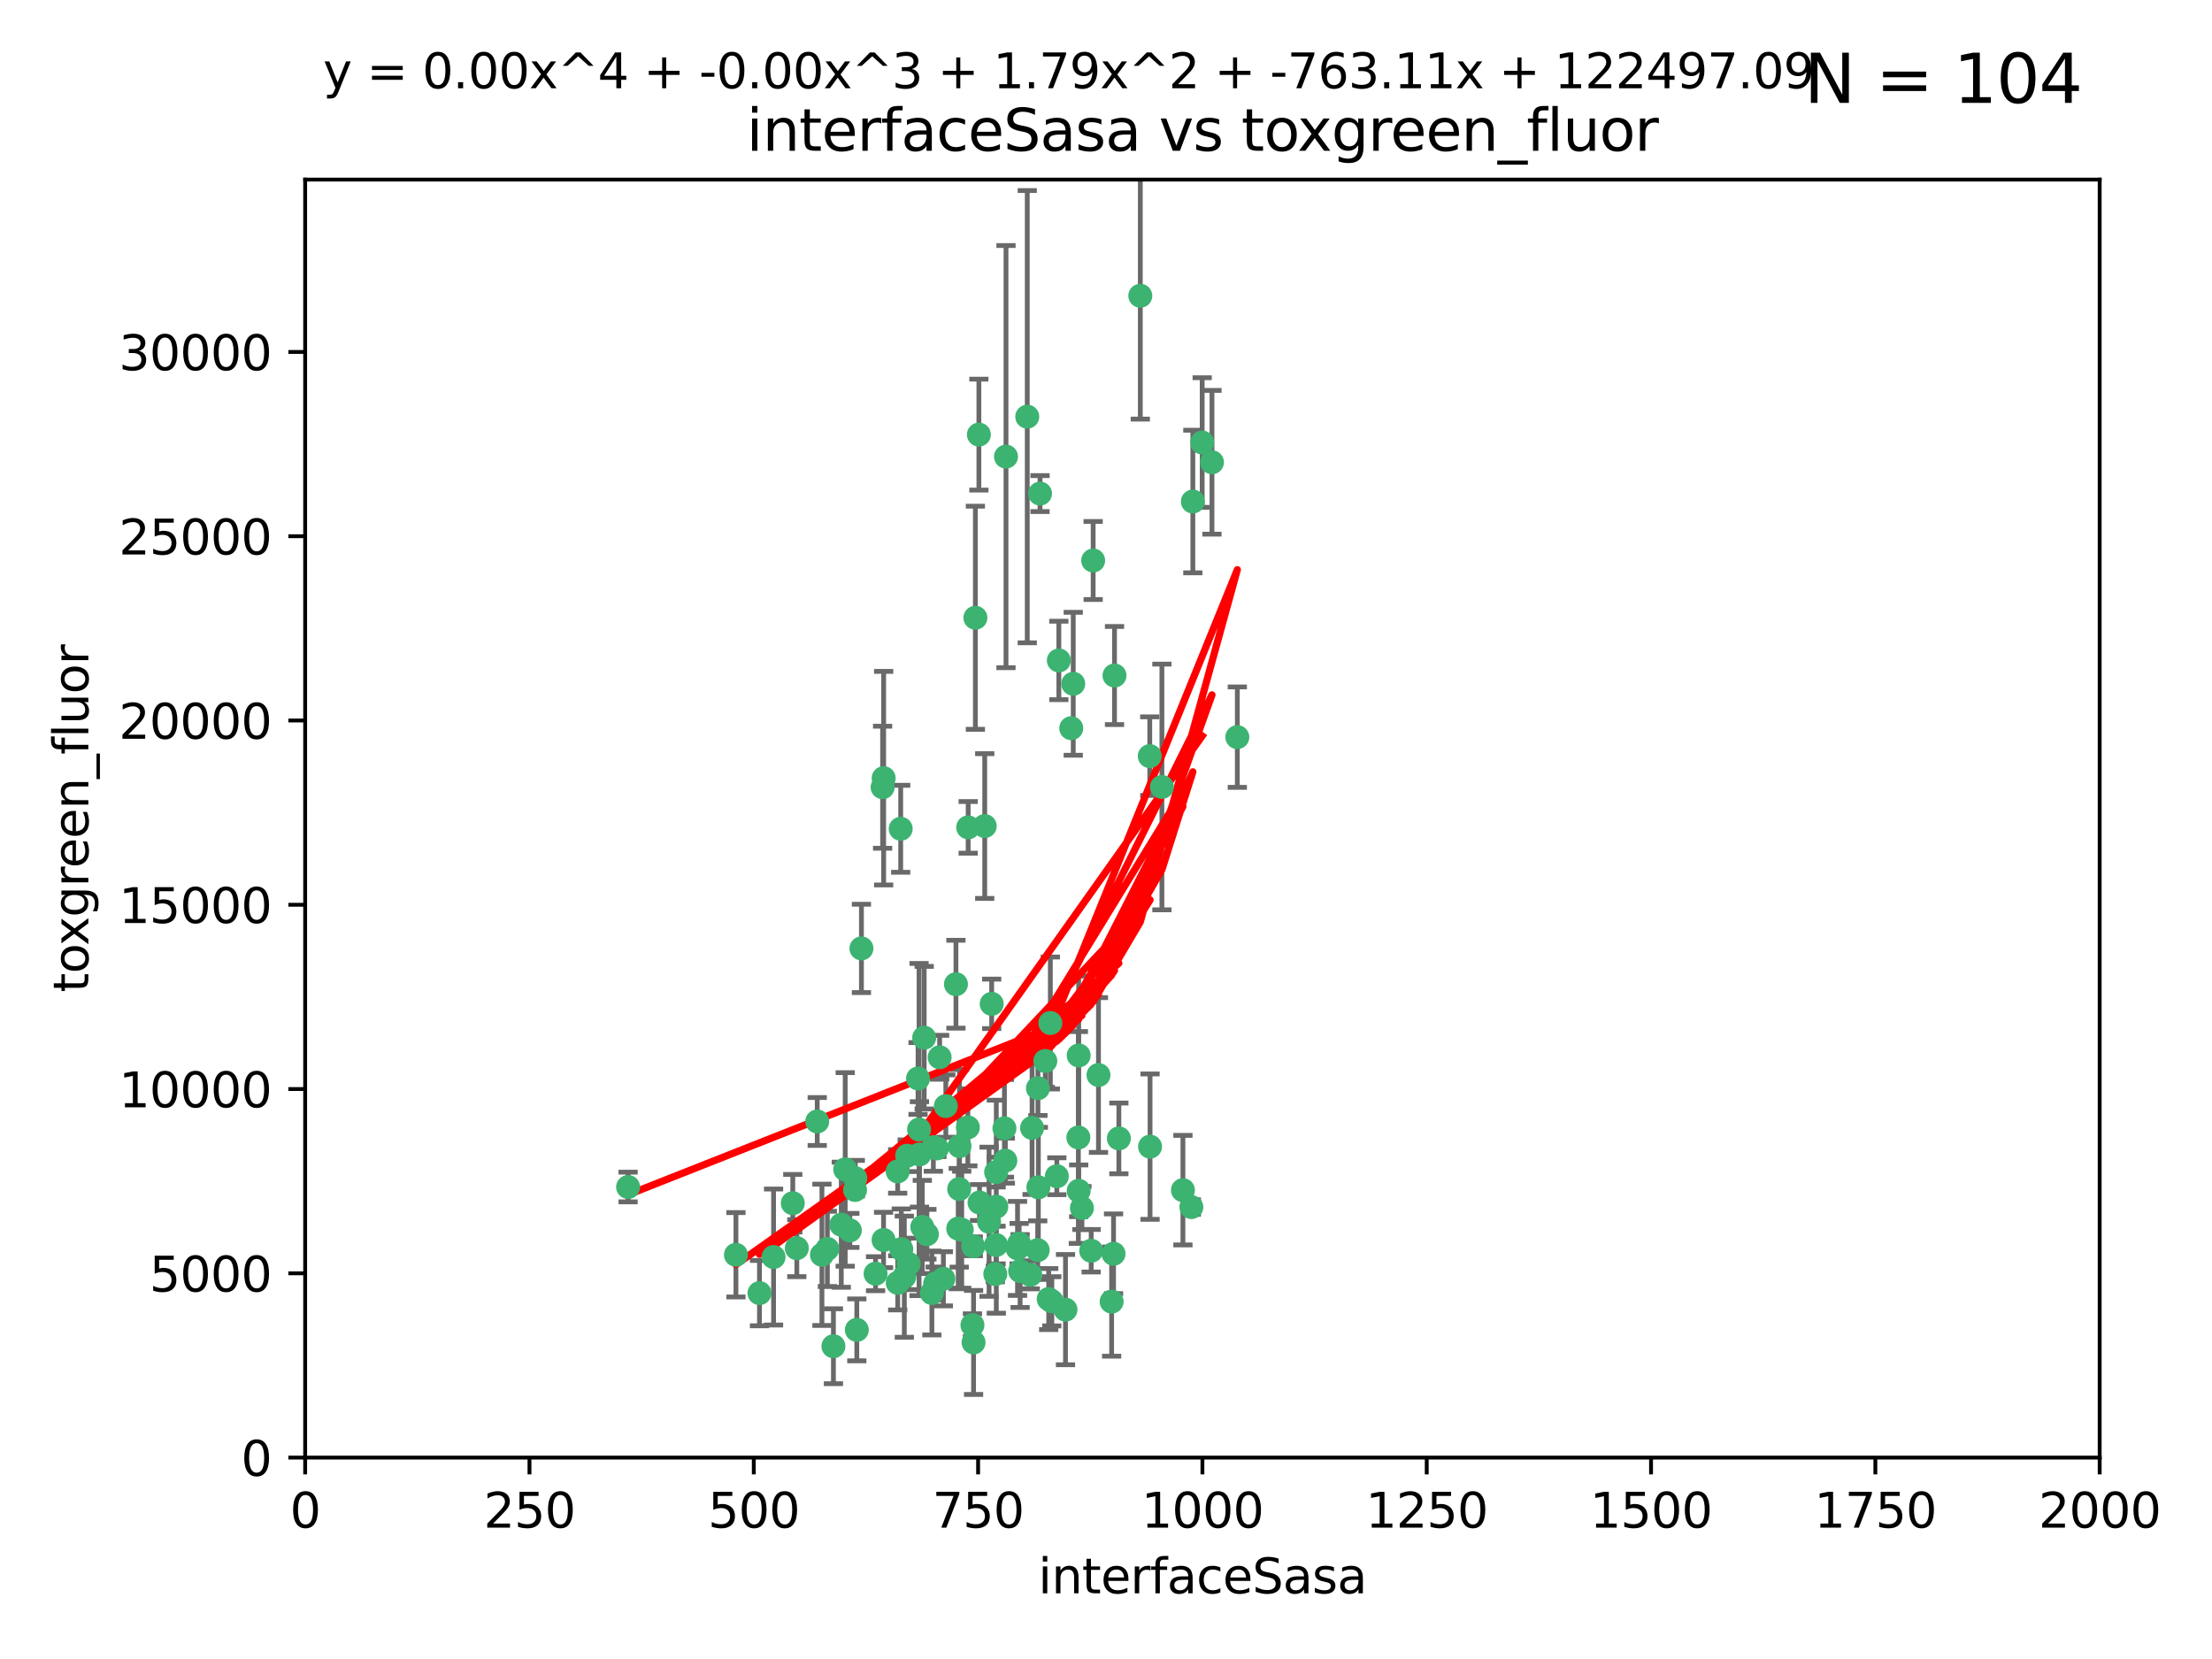 <?xml version="1.0" encoding="utf-8" standalone="no"?>
<!DOCTYPE svg PUBLIC "-//W3C//DTD SVG 1.1//EN"
  "http://www.w3.org/Graphics/SVG/1.1/DTD/svg11.dtd">
<svg xmlns:xlink="http://www.w3.org/1999/xlink" width="460.8pt" height="345.6pt" viewBox="0 0 460.8 345.6" xmlns="http://www.w3.org/2000/svg" version="1.1">
 <defs>
  <style type="text/css">*{stroke-linejoin: round; stroke-linecap: butt}</style>
 </defs>
 <g id="figure_1">
  <g id="patch_1">
   <path d="M 0 345.6 
L 460.8 345.6 
L 460.8 0 
L 0 0 
z
" style="fill: #ffffff"/>
  </g>
  <g id="axes_1">
   <g id="patch_2">
    <path d="M 63.571 303.64 
L 437.4 303.64 
L 437.4 37.411 
L 63.571 37.411 
z
" style="fill: #ffffff"/>
   </g>
   <g id="PathCollection_1">
    <defs>
     <path id="m8573ecc58b" d="M 0 1.118 
C 0.297 1.118 0.581 1 0.791 0.791 
C 1 0.581 1.118 0.297 1.118 0 
C 1.118 -0.297 1 -0.581 0.791 -0.791 
C 0.581 -1 0.297 -1.118 0 -1.118 
C -0.297 -1.118 -0.581 -1 -0.791 -0.791 
C -1 -0.581 -1.118 -0.297 -1.118 0 
C -1.118 0.297 -1 0.581 -0.791 0.791 
C -0.581 1 -0.297 1.118 0 1.118 
z
" style="stroke: #3cb371"/>
    </defs>
    <g clip-path="url(#p883c365aca)">
     <use xlink:href="#m8573ecc58b" x="250.437" y="92.187" style="fill: #3cb371; stroke: #3cb371"/>
     <use xlink:href="#m8573ecc58b" x="191.458" y="235.304" style="fill: #3cb371; stroke: #3cb371"/>
     <use xlink:href="#m8573ecc58b" x="223.161" y="151.693" style="fill: #3cb371; stroke: #3cb371"/>
     <use xlink:href="#m8573ecc58b" x="242.046" y="163.936" style="fill: #3cb371; stroke: #3cb371"/>
     <use xlink:href="#m8573ecc58b" x="248.491" y="104.476" style="fill: #3cb371; stroke: #3cb371"/>
     <use xlink:href="#m8573ecc58b" x="227.725" y="116.762" style="fill: #3cb371; stroke: #3cb371"/>
     <use xlink:href="#m8573ecc58b" x="237.546" y="61.614" style="fill: #3cb371; stroke: #3cb371"/>
     <use xlink:href="#m8573ecc58b" x="257.757" y="153.559" style="fill: #3cb371; stroke: #3cb371"/>
     <use xlink:href="#m8573ecc58b" x="216.658" y="102.821" style="fill: #3cb371; stroke: #3cb371"/>
     <use xlink:href="#m8573ecc58b" x="206.585" y="209.121" style="fill: #3cb371; stroke: #3cb371"/>
     <use xlink:href="#m8573ecc58b" x="220.577" y="137.58" style="fill: #3cb371; stroke: #3cb371"/>
     <use xlink:href="#m8573ecc58b" x="223.577" y="142.442" style="fill: #3cb371; stroke: #3cb371"/>
     <use xlink:href="#m8573ecc58b" x="203.92" y="90.534" style="fill: #3cb371; stroke: #3cb371"/>
     <use xlink:href="#m8573ecc58b" x="227.314" y="260.552" style="fill: #3cb371; stroke: #3cb371"/>
     <use xlink:href="#m8573ecc58b" x="216.22" y="226.692" style="fill: #3cb371; stroke: #3cb371"/>
     <use xlink:href="#m8573ecc58b" x="213.998" y="86.8" style="fill: #3cb371; stroke: #3cb371"/>
     <use xlink:href="#m8573ecc58b" x="252.476" y="96.298" style="fill: #3cb371; stroke: #3cb371"/>
     <use xlink:href="#m8573ecc58b" x="231.574" y="271.146" style="fill: #3cb371; stroke: #3cb371"/>
     <use xlink:href="#m8573ecc58b" x="216.174" y="260.427" style="fill: #3cb371; stroke: #3cb371"/>
     <use xlink:href="#m8573ecc58b" x="203.191" y="128.689" style="fill: #3cb371; stroke: #3cb371"/>
     <use xlink:href="#m8573ecc58b" x="183.864" y="163.993" style="fill: #3cb371; stroke: #3cb371"/>
     <use xlink:href="#m8573ecc58b" x="178.12" y="247.891" style="fill: #3cb371; stroke: #3cb371"/>
     <use xlink:href="#m8573ecc58b" x="209.568" y="95.121" style="fill: #3cb371; stroke: #3cb371"/>
     <use xlink:href="#m8573ecc58b" x="248.185" y="251.452" style="fill: #3cb371; stroke: #3cb371"/>
     <use xlink:href="#m8573ecc58b" x="220.157" y="245.034" style="fill: #3cb371; stroke: #3cb371"/>
     <use xlink:href="#m8573ecc58b" x="246.424" y="247.93" style="fill: #3cb371; stroke: #3cb371"/>
     <use xlink:href="#m8573ecc58b" x="218.806" y="213.112" style="fill: #3cb371; stroke: #3cb371"/>
     <use xlink:href="#m8573ecc58b" x="199.14" y="205.029" style="fill: #3cb371; stroke: #3cb371"/>
     <use xlink:href="#m8573ecc58b" x="202.811" y="279.655" style="fill: #3cb371; stroke: #3cb371"/>
     <use xlink:href="#m8573ecc58b" x="231.97" y="261.183" style="fill: #3cb371; stroke: #3cb371"/>
     <use xlink:href="#m8573ecc58b" x="216.308" y="247.337" style="fill: #3cb371; stroke: #3cb371"/>
     <use xlink:href="#m8573ecc58b" x="221.962" y="272.82" style="fill: #3cb371; stroke: #3cb371"/>
     <use xlink:href="#m8573ecc58b" x="239.516" y="157.513" style="fill: #3cb371; stroke: #3cb371"/>
     <use xlink:href="#m8573ecc58b" x="212.512" y="264.778" style="fill: #3cb371; stroke: #3cb371"/>
     <use xlink:href="#m8573ecc58b" x="170.245" y="233.624" style="fill: #3cb371; stroke: #3cb371"/>
     <use xlink:href="#m8573ecc58b" x="224.71" y="219.87" style="fill: #3cb371; stroke: #3cb371"/>
     <use xlink:href="#m8573ecc58b" x="202.578" y="276.039" style="fill: #3cb371; stroke: #3cb371"/>
     <use xlink:href="#m8573ecc58b" x="188.387" y="265.959" style="fill: #3cb371; stroke: #3cb371"/>
     <use xlink:href="#m8573ecc58b" x="192.129" y="255.594" style="fill: #3cb371; stroke: #3cb371"/>
     <use xlink:href="#m8573ecc58b" x="205.136" y="172.082" style="fill: #3cb371; stroke: #3cb371"/>
     <use xlink:href="#m8573ecc58b" x="194.819" y="267.377" style="fill: #3cb371; stroke: #3cb371"/>
     <use xlink:href="#m8573ecc58b" x="194.129" y="269.355" style="fill: #3cb371; stroke: #3cb371"/>
     <use xlink:href="#m8573ecc58b" x="218.463" y="270.619" style="fill: #3cb371; stroke: #3cb371"/>
     <use xlink:href="#m8573ecc58b" x="228.833" y="223.946" style="fill: #3cb371; stroke: #3cb371"/>
     <use xlink:href="#m8573ecc58b" x="201.621" y="234.855" style="fill: #3cb371; stroke: #3cb371"/>
     <use xlink:href="#m8573ecc58b" x="194.434" y="238.981" style="fill: #3cb371; stroke: #3cb371"/>
     <use xlink:href="#m8573ecc58b" x="224.643" y="236.959" style="fill: #3cb371; stroke: #3cb371"/>
     <use xlink:href="#m8573ecc58b" x="161.148" y="261.86" style="fill: #3cb371; stroke: #3cb371"/>
     <use xlink:href="#m8573ecc58b" x="209.43" y="241.778" style="fill: #3cb371; stroke: #3cb371"/>
     <use xlink:href="#m8573ecc58b" x="201.69" y="172.356" style="fill: #3cb371; stroke: #3cb371"/>
     <use xlink:href="#m8573ecc58b" x="175.254" y="255.131" style="fill: #3cb371; stroke: #3cb371"/>
     <use xlink:href="#m8573ecc58b" x="182.396" y="265.335" style="fill: #3cb371; stroke: #3cb371"/>
     <use xlink:href="#m8573ecc58b" x="199.884" y="238.765" style="fill: #3cb371; stroke: #3cb371"/>
     <use xlink:href="#m8573ecc58b" x="191.542" y="240.483" style="fill: #3cb371; stroke: #3cb371"/>
     <use xlink:href="#m8573ecc58b" x="224.71" y="248.063" style="fill: #3cb371; stroke: #3cb371"/>
     <use xlink:href="#m8573ecc58b" x="207.338" y="265.402" style="fill: #3cb371; stroke: #3cb371"/>
     <use xlink:href="#m8573ecc58b" x="215" y="234.963" style="fill: #3cb371; stroke: #3cb371"/>
     <use xlink:href="#m8573ecc58b" x="199.821" y="247.697" style="fill: #3cb371; stroke: #3cb371"/>
     <use xlink:href="#m8573ecc58b" x="207.512" y="244.17" style="fill: #3cb371; stroke: #3cb371"/>
     <use xlink:href="#m8573ecc58b" x="206.043" y="254.514" style="fill: #3cb371; stroke: #3cb371"/>
     <use xlink:href="#m8573ecc58b" x="192.525" y="216.17" style="fill: #3cb371; stroke: #3cb371"/>
     <use xlink:href="#m8573ecc58b" x="200.346" y="256.174" style="fill: #3cb371; stroke: #3cb371"/>
     <use xlink:href="#m8573ecc58b" x="184.082" y="162.105" style="fill: #3cb371; stroke: #3cb371"/>
     <use xlink:href="#m8573ecc58b" x="199.615" y="255.94" style="fill: #3cb371; stroke: #3cb371"/>
     <use xlink:href="#m8573ecc58b" x="207.501" y="259.36" style="fill: #3cb371; stroke: #3cb371"/>
     <use xlink:href="#m8573ecc58b" x="211.97" y="260.068" style="fill: #3cb371; stroke: #3cb371"/>
     <use xlink:href="#m8573ecc58b" x="187.755" y="260.221" style="fill: #3cb371; stroke: #3cb371"/>
     <use xlink:href="#m8573ecc58b" x="172.357" y="260.163" style="fill: #3cb371; stroke: #3cb371"/>
     <use xlink:href="#m8573ecc58b" x="165.991" y="260.019" style="fill: #3cb371; stroke: #3cb371"/>
     <use xlink:href="#m8573ecc58b" x="232.174" y="140.722" style="fill: #3cb371; stroke: #3cb371"/>
     <use xlink:href="#m8573ecc58b" x="197.034" y="230.415" style="fill: #3cb371; stroke: #3cb371"/>
     <use xlink:href="#m8573ecc58b" x="179.453" y="197.571" style="fill: #3cb371; stroke: #3cb371"/>
     <use xlink:href="#m8573ecc58b" x="214.626" y="265.574" style="fill: #3cb371; stroke: #3cb371"/>
     <use xlink:href="#m8573ecc58b" x="165.152" y="250.652" style="fill: #3cb371; stroke: #3cb371"/>
     <use xlink:href="#m8573ecc58b" x="178.176" y="245.439" style="fill: #3cb371; stroke: #3cb371"/>
     <use xlink:href="#m8573ecc58b" x="193.088" y="257.112" style="fill: #3cb371; stroke: #3cb371"/>
     <use xlink:href="#m8573ecc58b" x="178.488" y="277.035" style="fill: #3cb371; stroke: #3cb371"/>
     <use xlink:href="#m8573ecc58b" x="217.757" y="221.023" style="fill: #3cb371; stroke: #3cb371"/>
     <use xlink:href="#m8573ecc58b" x="173.619" y="280.448" style="fill: #3cb371; stroke: #3cb371"/>
     <use xlink:href="#m8573ecc58b" x="233.08" y="237.152" style="fill: #3cb371; stroke: #3cb371"/>
     <use xlink:href="#m8573ecc58b" x="196.523" y="266.395" style="fill: #3cb371; stroke: #3cb371"/>
     <use xlink:href="#m8573ecc58b" x="239.577" y="238.866" style="fill: #3cb371; stroke: #3cb371"/>
     <use xlink:href="#m8573ecc58b" x="212.303" y="259.072" style="fill: #3cb371; stroke: #3cb371"/>
     <use xlink:href="#m8573ecc58b" x="191.245" y="224.667" style="fill: #3cb371; stroke: #3cb371"/>
     <use xlink:href="#m8573ecc58b" x="207.548" y="251.374" style="fill: #3cb371; stroke: #3cb371"/>
     <use xlink:href="#m8573ecc58b" x="202.753" y="259.625" style="fill: #3cb371; stroke: #3cb371"/>
     <use xlink:href="#m8573ecc58b" x="195.181" y="239.234" style="fill: #3cb371; stroke: #3cb371"/>
     <use xlink:href="#m8573ecc58b" x="209.243" y="235.051" style="fill: #3cb371; stroke: #3cb371"/>
     <use xlink:href="#m8573ecc58b" x="187.002" y="244.025" style="fill: #3cb371; stroke: #3cb371"/>
     <use xlink:href="#m8573ecc58b" x="204.052" y="250.509" style="fill: #3cb371; stroke: #3cb371"/>
     <use xlink:href="#m8573ecc58b" x="187.013" y="267.238" style="fill: #3cb371; stroke: #3cb371"/>
     <use xlink:href="#m8573ecc58b" x="184.06" y="258.31" style="fill: #3cb371; stroke: #3cb371"/>
     <use xlink:href="#m8573ecc58b" x="195.744" y="220.252" style="fill: #3cb371; stroke: #3cb371"/>
     <use xlink:href="#m8573ecc58b" x="158.215" y="269.377" style="fill: #3cb371; stroke: #3cb371"/>
     <use xlink:href="#m8573ecc58b" x="189.29" y="263.294" style="fill: #3cb371; stroke: #3cb371"/>
     <use xlink:href="#m8573ecc58b" x="153.309" y="261.395" style="fill: #3cb371; stroke: #3cb371"/>
     <use xlink:href="#m8573ecc58b" x="219.112" y="271.085" style="fill: #3cb371; stroke: #3cb371"/>
     <use xlink:href="#m8573ecc58b" x="171.225" y="261.393" style="fill: #3cb371; stroke: #3cb371"/>
     <use xlink:href="#m8573ecc58b" x="187.632" y="172.649" style="fill: #3cb371; stroke: #3cb371"/>
     <use xlink:href="#m8573ecc58b" x="176.071" y="243.608" style="fill: #3cb371; stroke: #3cb371"/>
     <use xlink:href="#m8573ecc58b" x="177.039" y="256.316" style="fill: #3cb371; stroke: #3cb371"/>
     <use xlink:href="#m8573ecc58b" x="188.987" y="240.757" style="fill: #3cb371; stroke: #3cb371"/>
     <use xlink:href="#m8573ecc58b" x="225.383" y="251.653" style="fill: #3cb371; stroke: #3cb371"/>
     <use xlink:href="#m8573ecc58b" x="130.845" y="247.276" style="fill: #3cb371; stroke: #3cb371"/>
    </g>
   </g>
   <g id="matplotlib.axis_1">
    <g id="xtick_1">
     <g id="line2d_1">
      <defs>
       <path id="m38118a2185" d="M 0 0 
L 0 3.5 
" style="stroke: #000000; stroke-width: 0.8"/>
      </defs>
      <g>
       <use xlink:href="#m38118a2185" x="63.571" y="303.64" style="stroke: #000000; stroke-width: 0.8"/>
      </g>
     </g>
     <g id="text_1">
      <!-- 0 -->
      <g transform="translate(60.39 318.238)scale(0.1 -0.1)">
       <defs>
        <path id="DejaVuSans-30" d="M 2034 4250 
Q 1547 4250 1301 3770 
Q 1056 3291 1056 2328 
Q 1056 1369 1301 889 
Q 1547 409 2034 409 
Q 2525 409 2770 889 
Q 3016 1369 3016 2328 
Q 3016 3291 2770 3770 
Q 2525 4250 2034 4250 
z
M 2034 4750 
Q 2819 4750 3233 4129 
Q 3647 3509 3647 2328 
Q 3647 1150 3233 529 
Q 2819 -91 2034 -91 
Q 1250 -91 836 529 
Q 422 1150 422 2328 
Q 422 3509 836 4129 
Q 1250 4750 2034 4750 
z
" transform="scale(0.016)"/>
       </defs>
       <use xlink:href="#DejaVuSans-30"/>
      </g>
     </g>
    </g>
    <g id="xtick_2">
     <g id="line2d_2">
      <g>
       <use xlink:href="#m38118a2185" x="110.3" y="303.64" style="stroke: #000000; stroke-width: 0.8"/>
      </g>
     </g>
     <g id="text_2">
      <!-- 250 -->
      <g transform="translate(100.756 318.238)scale(0.1 -0.1)">
       <defs>
        <path id="DejaVuSans-32" d="M 1228 531 
L 3431 531 
L 3431 0 
L 469 0 
L 469 531 
Q 828 903 1448 1529 
Q 2069 2156 2228 2338 
Q 2531 2678 2651 2914 
Q 2772 3150 2772 3378 
Q 2772 3750 2511 3984 
Q 2250 4219 1831 4219 
Q 1534 4219 1204 4116 
Q 875 4013 500 3803 
L 500 4441 
Q 881 4594 1212 4672 
Q 1544 4750 1819 4750 
Q 2544 4750 2975 4387 
Q 3406 4025 3406 3419 
Q 3406 3131 3298 2873 
Q 3191 2616 2906 2266 
Q 2828 2175 2409 1742 
Q 1991 1309 1228 531 
z
" transform="scale(0.016)"/>
        <path id="DejaVuSans-35" d="M 691 4666 
L 3169 4666 
L 3169 4134 
L 1269 4134 
L 1269 2991 
Q 1406 3038 1543 3061 
Q 1681 3084 1819 3084 
Q 2600 3084 3056 2656 
Q 3513 2228 3513 1497 
Q 3513 744 3044 326 
Q 2575 -91 1722 -91 
Q 1428 -91 1123 -41 
Q 819 9 494 109 
L 494 744 
Q 775 591 1075 516 
Q 1375 441 1709 441 
Q 2250 441 2565 725 
Q 2881 1009 2881 1497 
Q 2881 1984 2565 2268 
Q 2250 2553 1709 2553 
Q 1456 2553 1204 2497 
Q 953 2441 691 2322 
L 691 4666 
z
" transform="scale(0.016)"/>
       </defs>
       <use xlink:href="#DejaVuSans-32"/>
       <use xlink:href="#DejaVuSans-35" x="63.623"/>
       <use xlink:href="#DejaVuSans-30" x="127.246"/>
      </g>
     </g>
    </g>
    <g id="xtick_3">
     <g id="line2d_3">
      <g>
       <use xlink:href="#m38118a2185" x="157.028" y="303.64" style="stroke: #000000; stroke-width: 0.8"/>
      </g>
     </g>
     <g id="text_3">
      <!-- 500 -->
      <g transform="translate(147.485 318.238)scale(0.1 -0.1)">
       <use xlink:href="#DejaVuSans-35"/>
       <use xlink:href="#DejaVuSans-30" x="63.623"/>
       <use xlink:href="#DejaVuSans-30" x="127.246"/>
      </g>
     </g>
    </g>
    <g id="xtick_4">
     <g id="line2d_4">
      <g>
       <use xlink:href="#m38118a2185" x="203.757" y="303.64" style="stroke: #000000; stroke-width: 0.8"/>
      </g>
     </g>
     <g id="text_4">
      <!-- 750 -->
      <g transform="translate(194.213 318.238)scale(0.1 -0.1)">
       <defs>
        <path id="DejaVuSans-37" d="M 525 4666 
L 3525 4666 
L 3525 4397 
L 1831 0 
L 1172 0 
L 2766 4134 
L 525 4134 
L 525 4666 
z
" transform="scale(0.016)"/>
       </defs>
       <use xlink:href="#DejaVuSans-37"/>
       <use xlink:href="#DejaVuSans-35" x="63.623"/>
       <use xlink:href="#DejaVuSans-30" x="127.246"/>
      </g>
     </g>
    </g>
    <g id="xtick_5">
     <g id="line2d_5">
      <g>
       <use xlink:href="#m38118a2185" x="250.486" y="303.64" style="stroke: #000000; stroke-width: 0.8"/>
      </g>
     </g>
     <g id="text_5">
      <!-- 1000 -->
      <g transform="translate(237.761 318.238)scale(0.1 -0.1)">
       <defs>
        <path id="DejaVuSans-31" d="M 794 531 
L 1825 531 
L 1825 4091 
L 703 3866 
L 703 4441 
L 1819 4666 
L 2450 4666 
L 2450 531 
L 3481 531 
L 3481 0 
L 794 0 
L 794 531 
z
" transform="scale(0.016)"/>
       </defs>
       <use xlink:href="#DejaVuSans-31"/>
       <use xlink:href="#DejaVuSans-30" x="63.623"/>
       <use xlink:href="#DejaVuSans-30" x="127.246"/>
       <use xlink:href="#DejaVuSans-30" x="190.869"/>
      </g>
     </g>
    </g>
    <g id="xtick_6">
     <g id="line2d_6">
      <g>
       <use xlink:href="#m38118a2185" x="297.214" y="303.64" style="stroke: #000000; stroke-width: 0.8"/>
      </g>
     </g>
     <g id="text_6">
      <!-- 1250 -->
      <g transform="translate(284.489 318.238)scale(0.1 -0.1)">
       <use xlink:href="#DejaVuSans-31"/>
       <use xlink:href="#DejaVuSans-32" x="63.623"/>
       <use xlink:href="#DejaVuSans-35" x="127.246"/>
       <use xlink:href="#DejaVuSans-30" x="190.869"/>
      </g>
     </g>
    </g>
    <g id="xtick_7">
     <g id="line2d_7">
      <g>
       <use xlink:href="#m38118a2185" x="343.943" y="303.64" style="stroke: #000000; stroke-width: 0.8"/>
      </g>
     </g>
     <g id="text_7">
      <!-- 1500 -->
      <g transform="translate(331.218 318.238)scale(0.1 -0.1)">
       <use xlink:href="#DejaVuSans-31"/>
       <use xlink:href="#DejaVuSans-35" x="63.623"/>
       <use xlink:href="#DejaVuSans-30" x="127.246"/>
       <use xlink:href="#DejaVuSans-30" x="190.869"/>
      </g>
     </g>
    </g>
    <g id="xtick_8">
     <g id="line2d_8">
      <g>
       <use xlink:href="#m38118a2185" x="390.671" y="303.64" style="stroke: #000000; stroke-width: 0.8"/>
      </g>
     </g>
     <g id="text_8">
      <!-- 1750 -->
      <g transform="translate(377.946 318.238)scale(0.1 -0.1)">
       <use xlink:href="#DejaVuSans-31"/>
       <use xlink:href="#DejaVuSans-37" x="63.623"/>
       <use xlink:href="#DejaVuSans-35" x="127.246"/>
       <use xlink:href="#DejaVuSans-30" x="190.869"/>
      </g>
     </g>
    </g>
    <g id="xtick_9">
     <g id="line2d_9">
      <g>
       <use xlink:href="#m38118a2185" x="437.4" y="303.64" style="stroke: #000000; stroke-width: 0.8"/>
      </g>
     </g>
     <g id="text_9">
      <!-- 2000 -->
      <g transform="translate(424.675 318.238)scale(0.1 -0.1)">
       <use xlink:href="#DejaVuSans-32"/>
       <use xlink:href="#DejaVuSans-30" x="63.623"/>
       <use xlink:href="#DejaVuSans-30" x="127.246"/>
       <use xlink:href="#DejaVuSans-30" x="190.869"/>
      </g>
     </g>
    </g>
    <g id="text_10">
     <!-- interfaceSasa -->
     <g transform="translate(216.279 331.917)scale(0.1 -0.1)">
      <defs>
       <path id="DejaVuSans-69" d="M 603 3500 
L 1178 3500 
L 1178 0 
L 603 0 
L 603 3500 
z
M 603 4863 
L 1178 4863 
L 1178 4134 
L 603 4134 
L 603 4863 
z
" transform="scale(0.016)"/>
       <path id="DejaVuSans-6e" d="M 3513 2113 
L 3513 0 
L 2938 0 
L 2938 2094 
Q 2938 2591 2744 2837 
Q 2550 3084 2163 3084 
Q 1697 3084 1428 2787 
Q 1159 2491 1159 1978 
L 1159 0 
L 581 0 
L 581 3500 
L 1159 3500 
L 1159 2956 
Q 1366 3272 1645 3428 
Q 1925 3584 2291 3584 
Q 2894 3584 3203 3211 
Q 3513 2838 3513 2113 
z
" transform="scale(0.016)"/>
       <path id="DejaVuSans-74" d="M 1172 4494 
L 1172 3500 
L 2356 3500 
L 2356 3053 
L 1172 3053 
L 1172 1153 
Q 1172 725 1289 603 
Q 1406 481 1766 481 
L 2356 481 
L 2356 0 
L 1766 0 
Q 1100 0 847 248 
Q 594 497 594 1153 
L 594 3053 
L 172 3053 
L 172 3500 
L 594 3500 
L 594 4494 
L 1172 4494 
z
" transform="scale(0.016)"/>
       <path id="DejaVuSans-65" d="M 3597 1894 
L 3597 1613 
L 953 1613 
Q 991 1019 1311 708 
Q 1631 397 2203 397 
Q 2534 397 2845 478 
Q 3156 559 3463 722 
L 3463 178 
Q 3153 47 2828 -22 
Q 2503 -91 2169 -91 
Q 1331 -91 842 396 
Q 353 884 353 1716 
Q 353 2575 817 3079 
Q 1281 3584 2069 3584 
Q 2775 3584 3186 3129 
Q 3597 2675 3597 1894 
z
M 3022 2063 
Q 3016 2534 2758 2815 
Q 2500 3097 2075 3097 
Q 1594 3097 1305 2825 
Q 1016 2553 972 2059 
L 3022 2063 
z
" transform="scale(0.016)"/>
       <path id="DejaVuSans-72" d="M 2631 2963 
Q 2534 3019 2420 3045 
Q 2306 3072 2169 3072 
Q 1681 3072 1420 2755 
Q 1159 2438 1159 1844 
L 1159 0 
L 581 0 
L 581 3500 
L 1159 3500 
L 1159 2956 
Q 1341 3275 1631 3429 
Q 1922 3584 2338 3584 
Q 2397 3584 2469 3576 
Q 2541 3569 2628 3553 
L 2631 2963 
z
" transform="scale(0.016)"/>
       <path id="DejaVuSans-66" d="M 2375 4863 
L 2375 4384 
L 1825 4384 
Q 1516 4384 1395 4259 
Q 1275 4134 1275 3809 
L 1275 3500 
L 2222 3500 
L 2222 3053 
L 1275 3053 
L 1275 0 
L 697 0 
L 697 3053 
L 147 3053 
L 147 3500 
L 697 3500 
L 697 3744 
Q 697 4328 969 4595 
Q 1241 4863 1831 4863 
L 2375 4863 
z
" transform="scale(0.016)"/>
       <path id="DejaVuSans-61" d="M 2194 1759 
Q 1497 1759 1228 1600 
Q 959 1441 959 1056 
Q 959 750 1161 570 
Q 1363 391 1709 391 
Q 2188 391 2477 730 
Q 2766 1069 2766 1631 
L 2766 1759 
L 2194 1759 
z
M 3341 1997 
L 3341 0 
L 2766 0 
L 2766 531 
Q 2569 213 2275 61 
Q 1981 -91 1556 -91 
Q 1019 -91 701 211 
Q 384 513 384 1019 
Q 384 1609 779 1909 
Q 1175 2209 1959 2209 
L 2766 2209 
L 2766 2266 
Q 2766 2663 2505 2880 
Q 2244 3097 1772 3097 
Q 1472 3097 1187 3025 
Q 903 2953 641 2809 
L 641 3341 
Q 956 3463 1253 3523 
Q 1550 3584 1831 3584 
Q 2591 3584 2966 3190 
Q 3341 2797 3341 1997 
z
" transform="scale(0.016)"/>
       <path id="DejaVuSans-63" d="M 3122 3366 
L 3122 2828 
Q 2878 2963 2633 3030 
Q 2388 3097 2138 3097 
Q 1578 3097 1268 2742 
Q 959 2388 959 1747 
Q 959 1106 1268 751 
Q 1578 397 2138 397 
Q 2388 397 2633 464 
Q 2878 531 3122 666 
L 3122 134 
Q 2881 22 2623 -34 
Q 2366 -91 2075 -91 
Q 1284 -91 818 406 
Q 353 903 353 1747 
Q 353 2603 823 3093 
Q 1294 3584 2113 3584 
Q 2378 3584 2631 3529 
Q 2884 3475 3122 3366 
z
" transform="scale(0.016)"/>
       <path id="DejaVuSans-53" d="M 3425 4513 
L 3425 3897 
Q 3066 4069 2747 4153 
Q 2428 4238 2131 4238 
Q 1616 4238 1336 4038 
Q 1056 3838 1056 3469 
Q 1056 3159 1242 3001 
Q 1428 2844 1947 2747 
L 2328 2669 
Q 3034 2534 3370 2195 
Q 3706 1856 3706 1288 
Q 3706 609 3251 259 
Q 2797 -91 1919 -91 
Q 1588 -91 1214 -16 
Q 841 59 441 206 
L 441 856 
Q 825 641 1194 531 
Q 1563 422 1919 422 
Q 2459 422 2753 634 
Q 3047 847 3047 1241 
Q 3047 1584 2836 1778 
Q 2625 1972 2144 2069 
L 1759 2144 
Q 1053 2284 737 2584 
Q 422 2884 422 3419 
Q 422 4038 858 4394 
Q 1294 4750 2059 4750 
Q 2388 4750 2728 4690 
Q 3069 4631 3425 4513 
z
" transform="scale(0.016)"/>
       <path id="DejaVuSans-73" d="M 2834 3397 
L 2834 2853 
Q 2591 2978 2328 3040 
Q 2066 3103 1784 3103 
Q 1356 3103 1142 2972 
Q 928 2841 928 2578 
Q 928 2378 1081 2264 
Q 1234 2150 1697 2047 
L 1894 2003 
Q 2506 1872 2764 1633 
Q 3022 1394 3022 966 
Q 3022 478 2636 193 
Q 2250 -91 1575 -91 
Q 1294 -91 989 -36 
Q 684 19 347 128 
L 347 722 
Q 666 556 975 473 
Q 1284 391 1588 391 
Q 1994 391 2212 530 
Q 2431 669 2431 922 
Q 2431 1156 2273 1281 
Q 2116 1406 1581 1522 
L 1381 1569 
Q 847 1681 609 1914 
Q 372 2147 372 2553 
Q 372 3047 722 3315 
Q 1072 3584 1716 3584 
Q 2034 3584 2315 3537 
Q 2597 3491 2834 3397 
z
" transform="scale(0.016)"/>
      </defs>
      <use xlink:href="#DejaVuSans-69"/>
      <use xlink:href="#DejaVuSans-6e" x="27.783"/>
      <use xlink:href="#DejaVuSans-74" x="91.162"/>
      <use xlink:href="#DejaVuSans-65" x="130.371"/>
      <use xlink:href="#DejaVuSans-72" x="191.895"/>
      <use xlink:href="#DejaVuSans-66" x="233.008"/>
      <use xlink:href="#DejaVuSans-61" x="268.213"/>
      <use xlink:href="#DejaVuSans-63" x="329.492"/>
      <use xlink:href="#DejaVuSans-65" x="384.473"/>
      <use xlink:href="#DejaVuSans-53" x="445.996"/>
      <use xlink:href="#DejaVuSans-61" x="509.473"/>
      <use xlink:href="#DejaVuSans-73" x="570.752"/>
      <use xlink:href="#DejaVuSans-61" x="622.852"/>
     </g>
    </g>
   </g>
   <g id="matplotlib.axis_2">
    <g id="ytick_1">
     <g id="line2d_10">
      <defs>
       <path id="m4e6cbee7a0" d="M 0 0 
L -3.5 0 
" style="stroke: #000000; stroke-width: 0.8"/>
      </defs>
      <g>
       <use xlink:href="#m4e6cbee7a0" x="63.571" y="303.64" style="stroke: #000000; stroke-width: 0.8"/>
      </g>
     </g>
     <g id="text_11">
      <!-- 0 -->
      <g transform="translate(50.209 307.439)scale(0.1 -0.1)">
       <use xlink:href="#DejaVuSans-30"/>
      </g>
     </g>
    </g>
    <g id="ytick_2">
     <g id="line2d_11">
      <g>
       <use xlink:href="#m4e6cbee7a0" x="63.571" y="265.253" style="stroke: #000000; stroke-width: 0.8"/>
      </g>
     </g>
     <g id="text_12">
      <!-- 5000 -->
      <g transform="translate(31.121 269.052)scale(0.1 -0.1)">
       <use xlink:href="#DejaVuSans-35"/>
       <use xlink:href="#DejaVuSans-30" x="63.623"/>
       <use xlink:href="#DejaVuSans-30" x="127.246"/>
       <use xlink:href="#DejaVuSans-30" x="190.869"/>
      </g>
     </g>
    </g>
    <g id="ytick_3">
     <g id="line2d_12">
      <g>
       <use xlink:href="#m4e6cbee7a0" x="63.571" y="226.866" style="stroke: #000000; stroke-width: 0.8"/>
      </g>
     </g>
     <g id="text_13">
      <!-- 10000 -->
      <g transform="translate(24.759 230.665)scale(0.1 -0.1)">
       <use xlink:href="#DejaVuSans-31"/>
       <use xlink:href="#DejaVuSans-30" x="63.623"/>
       <use xlink:href="#DejaVuSans-30" x="127.246"/>
       <use xlink:href="#DejaVuSans-30" x="190.869"/>
       <use xlink:href="#DejaVuSans-30" x="254.492"/>
      </g>
     </g>
    </g>
    <g id="ytick_4">
     <g id="line2d_13">
      <g>
       <use xlink:href="#m4e6cbee7a0" x="63.571" y="188.479" style="stroke: #000000; stroke-width: 0.8"/>
      </g>
     </g>
     <g id="text_14">
      <!-- 15000 -->
      <g transform="translate(24.759 192.278)scale(0.1 -0.1)">
       <use xlink:href="#DejaVuSans-31"/>
       <use xlink:href="#DejaVuSans-35" x="63.623"/>
       <use xlink:href="#DejaVuSans-30" x="127.246"/>
       <use xlink:href="#DejaVuSans-30" x="190.869"/>
       <use xlink:href="#DejaVuSans-30" x="254.492"/>
      </g>
     </g>
    </g>
    <g id="ytick_5">
     <g id="line2d_14">
      <g>
       <use xlink:href="#m4e6cbee7a0" x="63.571" y="150.092" style="stroke: #000000; stroke-width: 0.8"/>
      </g>
     </g>
     <g id="text_15">
      <!-- 20000 -->
      <g transform="translate(24.759 153.891)scale(0.1 -0.1)">
       <use xlink:href="#DejaVuSans-32"/>
       <use xlink:href="#DejaVuSans-30" x="63.623"/>
       <use xlink:href="#DejaVuSans-30" x="127.246"/>
       <use xlink:href="#DejaVuSans-30" x="190.869"/>
       <use xlink:href="#DejaVuSans-30" x="254.492"/>
      </g>
     </g>
    </g>
    <g id="ytick_6">
     <g id="line2d_15">
      <g>
       <use xlink:href="#m4e6cbee7a0" x="63.571" y="111.705" style="stroke: #000000; stroke-width: 0.8"/>
      </g>
     </g>
     <g id="text_16">
      <!-- 25000 -->
      <g transform="translate(24.759 115.504)scale(0.1 -0.1)">
       <use xlink:href="#DejaVuSans-32"/>
       <use xlink:href="#DejaVuSans-35" x="63.623"/>
       <use xlink:href="#DejaVuSans-30" x="127.246"/>
       <use xlink:href="#DejaVuSans-30" x="190.869"/>
       <use xlink:href="#DejaVuSans-30" x="254.492"/>
      </g>
     </g>
    </g>
    <g id="ytick_7">
     <g id="line2d_16">
      <g>
       <use xlink:href="#m4e6cbee7a0" x="63.571" y="73.317" style="stroke: #000000; stroke-width: 0.8"/>
      </g>
     </g>
     <g id="text_17">
      <!-- 30000 -->
      <g transform="translate(24.759 77.117)scale(0.1 -0.1)">
       <defs>
        <path id="DejaVuSans-33" d="M 2597 2516 
Q 3050 2419 3304 2112 
Q 3559 1806 3559 1356 
Q 3559 666 3084 287 
Q 2609 -91 1734 -91 
Q 1441 -91 1130 -33 
Q 819 25 488 141 
L 488 750 
Q 750 597 1062 519 
Q 1375 441 1716 441 
Q 2309 441 2620 675 
Q 2931 909 2931 1356 
Q 2931 1769 2642 2001 
Q 2353 2234 1838 2234 
L 1294 2234 
L 1294 2753 
L 1863 2753 
Q 2328 2753 2575 2939 
Q 2822 3125 2822 3475 
Q 2822 3834 2567 4026 
Q 2313 4219 1838 4219 
Q 1578 4219 1281 4162 
Q 984 4106 628 3988 
L 628 4550 
Q 988 4650 1302 4700 
Q 1616 4750 1894 4750 
Q 2613 4750 3031 4423 
Q 3450 4097 3450 3541 
Q 3450 3153 3228 2886 
Q 3006 2619 2597 2516 
z
" transform="scale(0.016)"/>
       </defs>
       <use xlink:href="#DejaVuSans-33"/>
       <use xlink:href="#DejaVuSans-30" x="63.623"/>
       <use xlink:href="#DejaVuSans-30" x="127.246"/>
       <use xlink:href="#DejaVuSans-30" x="190.869"/>
       <use xlink:href="#DejaVuSans-30" x="254.492"/>
      </g>
     </g>
    </g>
    <g id="text_18">
     <!-- toxgreen_fluor -->
     <g transform="translate(18.401 206.72)rotate(-90)scale(0.1 -0.1)">
      <defs>
       <path id="DejaVuSans-6f" d="M 1959 3097 
Q 1497 3097 1228 2736 
Q 959 2375 959 1747 
Q 959 1119 1226 758 
Q 1494 397 1959 397 
Q 2419 397 2687 759 
Q 2956 1122 2956 1747 
Q 2956 2369 2687 2733 
Q 2419 3097 1959 3097 
z
M 1959 3584 
Q 2709 3584 3137 3096 
Q 3566 2609 3566 1747 
Q 3566 888 3137 398 
Q 2709 -91 1959 -91 
Q 1206 -91 779 398 
Q 353 888 353 1747 
Q 353 2609 779 3096 
Q 1206 3584 1959 3584 
z
" transform="scale(0.016)"/>
       <path id="DejaVuSans-78" d="M 3513 3500 
L 2247 1797 
L 3578 0 
L 2900 0 
L 1881 1375 
L 863 0 
L 184 0 
L 1544 1831 
L 300 3500 
L 978 3500 
L 1906 2253 
L 2834 3500 
L 3513 3500 
z
" transform="scale(0.016)"/>
       <path id="DejaVuSans-67" d="M 2906 1791 
Q 2906 2416 2648 2759 
Q 2391 3103 1925 3103 
Q 1463 3103 1205 2759 
Q 947 2416 947 1791 
Q 947 1169 1205 825 
Q 1463 481 1925 481 
Q 2391 481 2648 825 
Q 2906 1169 2906 1791 
z
M 3481 434 
Q 3481 -459 3084 -895 
Q 2688 -1331 1869 -1331 
Q 1566 -1331 1297 -1286 
Q 1028 -1241 775 -1147 
L 775 -588 
Q 1028 -725 1275 -790 
Q 1522 -856 1778 -856 
Q 2344 -856 2625 -561 
Q 2906 -266 2906 331 
L 2906 616 
Q 2728 306 2450 153 
Q 2172 0 1784 0 
Q 1141 0 747 490 
Q 353 981 353 1791 
Q 353 2603 747 3093 
Q 1141 3584 1784 3584 
Q 2172 3584 2450 3431 
Q 2728 3278 2906 2969 
L 2906 3500 
L 3481 3500 
L 3481 434 
z
" transform="scale(0.016)"/>
       <path id="DejaVuSans-5f" d="M 3263 -1063 
L 3263 -1509 
L -63 -1509 
L -63 -1063 
L 3263 -1063 
z
" transform="scale(0.016)"/>
       <path id="DejaVuSans-6c" d="M 603 4863 
L 1178 4863 
L 1178 0 
L 603 0 
L 603 4863 
z
" transform="scale(0.016)"/>
       <path id="DejaVuSans-75" d="M 544 1381 
L 544 3500 
L 1119 3500 
L 1119 1403 
Q 1119 906 1312 657 
Q 1506 409 1894 409 
Q 2359 409 2629 706 
Q 2900 1003 2900 1516 
L 2900 3500 
L 3475 3500 
L 3475 0 
L 2900 0 
L 2900 538 
Q 2691 219 2414 64 
Q 2138 -91 1772 -91 
Q 1169 -91 856 284 
Q 544 659 544 1381 
z
M 1991 3584 
L 1991 3584 
z
" transform="scale(0.016)"/>
      </defs>
      <use xlink:href="#DejaVuSans-74"/>
      <use xlink:href="#DejaVuSans-6f" x="39.209"/>
      <use xlink:href="#DejaVuSans-78" x="97.266"/>
      <use xlink:href="#DejaVuSans-67" x="156.445"/>
      <use xlink:href="#DejaVuSans-72" x="219.922"/>
      <use xlink:href="#DejaVuSans-65" x="258.785"/>
      <use xlink:href="#DejaVuSans-65" x="320.309"/>
      <use xlink:href="#DejaVuSans-6e" x="381.832"/>
      <use xlink:href="#DejaVuSans-5f" x="445.211"/>
      <use xlink:href="#DejaVuSans-66" x="495.211"/>
      <use xlink:href="#DejaVuSans-6c" x="530.416"/>
      <use xlink:href="#DejaVuSans-75" x="558.199"/>
      <use xlink:href="#DejaVuSans-6f" x="621.578"/>
      <use xlink:href="#DejaVuSans-72" x="682.76"/>
     </g>
    </g>
   </g>
   <g id="LineCollection_1">
    <path d="M 250.437 105.69 
L 250.437 78.685 
" clip-path="url(#p883c365aca)" style="fill: none; stroke: #696969"/>
    <path d="M 191.458 269.906 
L 191.458 200.702 
" clip-path="url(#p883c365aca)" style="fill: none; stroke: #696969"/>
    <path d="M 223.161 152.217 
L 223.161 151.168 
" clip-path="url(#p883c365aca)" style="fill: none; stroke: #696969"/>
    <path d="M 242.046 189.529 
L 242.046 138.343 
" clip-path="url(#p883c365aca)" style="fill: none; stroke: #696969"/>
    <path d="M 248.491 119.328 
L 248.491 89.623 
" clip-path="url(#p883c365aca)" style="fill: none; stroke: #696969"/>
    <path d="M 227.725 124.89 
L 227.725 108.635 
" clip-path="url(#p883c365aca)" style="fill: none; stroke: #696969"/>
    <path d="M 237.546 87.306 
L 237.546 35.922 
" clip-path="url(#p883c365aca)" style="fill: none; stroke: #696969"/>
    <path d="M 257.757 164.019 
L 257.757 143.098 
" clip-path="url(#p883c365aca)" style="fill: none; stroke: #696969"/>
    <path d="M 216.658 106.565 
L 216.658 99.077 
" clip-path="url(#p883c365aca)" style="fill: none; stroke: #696969"/>
    <path d="M 206.585 214.275 
L 206.585 203.967 
" clip-path="url(#p883c365aca)" style="fill: none; stroke: #696969"/>
    <path d="M 220.577 145.75 
L 220.577 129.411 
" clip-path="url(#p883c365aca)" style="fill: none; stroke: #696969"/>
    <path d="M 223.577 157.326 
L 223.577 127.559 
" clip-path="url(#p883c365aca)" style="fill: none; stroke: #696969"/>
    <path d="M 203.92 102.091 
L 203.92 78.978 
" clip-path="url(#p883c365aca)" style="fill: none; stroke: #696969"/>
    <path d="M 227.314 264.982 
L 227.314 256.122 
" clip-path="url(#p883c365aca)" style="fill: none; stroke: #696969"/>
    <path d="M 216.22 232.376 
L 216.22 221.008 
" clip-path="url(#p883c365aca)" style="fill: none; stroke: #696969"/>
    <path d="M 213.998 133.906 
L 213.998 39.694 
" clip-path="url(#p883c365aca)" style="fill: none; stroke: #696969"/>
    <path d="M 252.476 111.272 
L 252.476 81.324 
" clip-path="url(#p883c365aca)" style="fill: none; stroke: #696969"/>
    <path d="M 231.574 282.519 
L 231.574 259.772 
" clip-path="url(#p883c365aca)" style="fill: none; stroke: #696969"/>
    <path d="M 216.174 266.526 
L 216.174 254.328 
" clip-path="url(#p883c365aca)" style="fill: none; stroke: #696969"/>
    <path d="M 203.191 151.927 
L 203.191 105.45 
" clip-path="url(#p883c365aca)" style="fill: none; stroke: #696969"/>
    <path d="M 183.864 176.705 
L 183.864 151.281 
" clip-path="url(#p883c365aca)" style="fill: none; stroke: #696969"/>
    <path d="M 178.12 248.596 
L 178.12 247.186 
" clip-path="url(#p883c365aca)" style="fill: none; stroke: #696969"/>
    <path d="M 209.568 139.091 
L 209.568 51.151 
" clip-path="url(#p883c365aca)" style="fill: none; stroke: #696969"/>
    <path d="M 248.185 252.966 
L 248.185 249.939 
" clip-path="url(#p883c365aca)" style="fill: none; stroke: #696969"/>
    <path d="M 220.157 248.879 
L 220.157 241.19 
" clip-path="url(#p883c365aca)" style="fill: none; stroke: #696969"/>
    <path d="M 246.424 259.34 
L 246.424 236.521 
" clip-path="url(#p883c365aca)" style="fill: none; stroke: #696969"/>
    <path d="M 218.806 226.857 
L 218.806 199.366 
" clip-path="url(#p883c365aca)" style="fill: none; stroke: #696969"/>
    <path d="M 199.14 214.186 
L 199.14 195.873 
" clip-path="url(#p883c365aca)" style="fill: none; stroke: #696969"/>
    <path d="M 202.811 290.49 
L 202.811 268.821 
" clip-path="url(#p883c365aca)" style="fill: none; stroke: #696969"/>
    <path d="M 231.97 269.484 
L 231.97 252.882 
" clip-path="url(#p883c365aca)" style="fill: none; stroke: #696969"/>
    <path d="M 216.308 259.829 
L 216.308 234.844 
" clip-path="url(#p883c365aca)" style="fill: none; stroke: #696969"/>
    <path d="M 221.962 284.302 
L 221.962 261.339 
" clip-path="url(#p883c365aca)" style="fill: none; stroke: #696969"/>
    <path d="M 239.516 165.694 
L 239.516 149.332 
" clip-path="url(#p883c365aca)" style="fill: none; stroke: #696969"/>
    <path d="M 212.512 272.37 
L 212.512 257.186 
" clip-path="url(#p883c365aca)" style="fill: none; stroke: #696969"/>
    <path d="M 170.245 238.611 
L 170.245 228.638 
" clip-path="url(#p883c365aca)" style="fill: none; stroke: #696969"/>
    <path d="M 224.71 236.411 
L 224.71 203.328 
" clip-path="url(#p883c365aca)" style="fill: none; stroke: #696969"/>
    <path d="M 202.578 278.398 
L 202.578 273.681 
" clip-path="url(#p883c365aca)" style="fill: none; stroke: #696969"/>
    <path d="M 188.387 278.581 
L 188.387 253.336 
" clip-path="url(#p883c365aca)" style="fill: none; stroke: #696969"/>
    <path d="M 192.129 265.294 
L 192.129 245.895 
" clip-path="url(#p883c365aca)" style="fill: none; stroke: #696969"/>
    <path d="M 205.136 187.16 
L 205.136 157.004 
" clip-path="url(#p883c365aca)" style="fill: none; stroke: #696969"/>
    <path d="M 194.819 270.81 
L 194.819 263.945 
" clip-path="url(#p883c365aca)" style="fill: none; stroke: #696969"/>
    <path d="M 194.129 278.095 
L 194.129 260.616 
" clip-path="url(#p883c365aca)" style="fill: none; stroke: #696969"/>
    <path d="M 218.463 276.981 
L 218.463 264.258 
" clip-path="url(#p883c365aca)" style="fill: none; stroke: #696969"/>
    <path d="M 228.833 240.063 
L 228.833 207.829 
" clip-path="url(#p883c365aca)" style="fill: none; stroke: #696969"/>
    <path d="M 201.621 242.872 
L 201.621 226.838 
" clip-path="url(#p883c365aca)" style="fill: none; stroke: #696969"/>
    <path d="M 194.434 243.993 
L 194.434 233.968 
" clip-path="url(#p883c365aca)" style="fill: none; stroke: #696969"/>
    <path d="M 224.643 259.025 
L 224.643 214.892 
" clip-path="url(#p883c365aca)" style="fill: none; stroke: #696969"/>
    <path d="M 161.148 276.024 
L 161.148 247.696 
" clip-path="url(#p883c365aca)" style="fill: none; stroke: #696969"/>
    <path d="M 209.43 246.466 
L 209.43 237.089 
" clip-path="url(#p883c365aca)" style="fill: none; stroke: #696969"/>
    <path d="M 201.69 177.734 
L 201.69 166.978 
" clip-path="url(#p883c365aca)" style="fill: none; stroke: #696969"/>
    <path d="M 175.254 268.162 
L 175.254 242.1 
" clip-path="url(#p883c365aca)" style="fill: none; stroke: #696969"/>
    <path d="M 182.396 268.88 
L 182.396 261.79 
" clip-path="url(#p883c365aca)" style="fill: none; stroke: #696969"/>
    <path d="M 199.884 254.738 
L 199.884 222.792 
" clip-path="url(#p883c365aca)" style="fill: none; stroke: #696969"/>
    <path d="M 191.542 251.462 
L 191.542 229.504 
" clip-path="url(#p883c365aca)" style="fill: none; stroke: #696969"/>
    <path d="M 224.71 253.445 
L 224.71 242.681 
" clip-path="url(#p883c365aca)" style="fill: none; stroke: #696969"/>
    <path d="M 207.338 267.033 
L 207.338 263.771 
" clip-path="url(#p883c365aca)" style="fill: none; stroke: #696969"/>
    <path d="M 215 248.827 
L 215 221.1 
" clip-path="url(#p883c365aca)" style="fill: none; stroke: #696969"/>
    <path d="M 199.821 263.964 
L 199.821 231.431 
" clip-path="url(#p883c365aca)" style="fill: none; stroke: #696969"/>
    <path d="M 207.512 247.273 
L 207.512 241.068 
" clip-path="url(#p883c365aca)" style="fill: none; stroke: #696969"/>
    <path d="M 206.043 270.051 
L 206.043 238.978 
" clip-path="url(#p883c365aca)" style="fill: none; stroke: #696969"/>
    <path d="M 192.525 231.016 
L 192.525 201.324 
" clip-path="url(#p883c365aca)" style="fill: none; stroke: #696969"/>
    <path d="M 200.346 268.35 
L 200.346 243.999 
" clip-path="url(#p883c365aca)" style="fill: none; stroke: #696969"/>
    <path d="M 184.082 184.351 
L 184.082 139.86 
" clip-path="url(#p883c365aca)" style="fill: none; stroke: #696969"/>
    <path d="M 199.615 268.474 
L 199.615 243.405 
" clip-path="url(#p883c365aca)" style="fill: none; stroke: #696969"/>
    <path d="M 207.501 263.278 
L 207.501 255.442 
" clip-path="url(#p883c365aca)" style="fill: none; stroke: #696969"/>
    <path d="M 211.97 269.86 
L 211.97 250.276 
" clip-path="url(#p883c365aca)" style="fill: none; stroke: #696969"/>
    <path d="M 187.755 268.597 
L 187.755 251.844 
" clip-path="url(#p883c365aca)" style="fill: none; stroke: #696969"/>
    <path d="M 172.357 268.001 
L 172.357 252.325 
" clip-path="url(#p883c365aca)" style="fill: none; stroke: #696969"/>
    <path d="M 165.991 265.948 
L 165.991 254.089 
" clip-path="url(#p883c365aca)" style="fill: none; stroke: #696969"/>
    <path d="M 232.174 150.938 
L 232.174 130.506 
" clip-path="url(#p883c365aca)" style="fill: none; stroke: #696969"/>
    <path d="M 197.034 236.913 
L 197.034 223.916 
" clip-path="url(#p883c365aca)" style="fill: none; stroke: #696969"/>
    <path d="M 179.453 206.772 
L 179.453 188.371 
" clip-path="url(#p883c365aca)" style="fill: none; stroke: #696969"/>
    <path d="M 214.626 268.491 
L 214.626 262.657 
" clip-path="url(#p883c365aca)" style="fill: none; stroke: #696969"/>
    <path d="M 165.152 256.643 
L 165.152 244.66 
" clip-path="url(#p883c365aca)" style="fill: none; stroke: #696969"/>
    <path d="M 178.176 249.147 
L 178.176 241.731 
" clip-path="url(#p883c365aca)" style="fill: none; stroke: #696969"/>
    <path d="M 193.088 262.288 
L 193.088 251.936 
" clip-path="url(#p883c365aca)" style="fill: none; stroke: #696969"/>
    <path d="M 178.488 283.483 
L 178.488 270.588 
" clip-path="url(#p883c365aca)" style="fill: none; stroke: #696969"/>
    <path d="M 217.757 226.502 
L 217.757 215.543 
" clip-path="url(#p883c365aca)" style="fill: none; stroke: #696969"/>
    <path d="M 173.619 288.249 
L 173.619 272.647 
" clip-path="url(#p883c365aca)" style="fill: none; stroke: #696969"/>
    <path d="M 233.08 244.519 
L 233.08 229.785 
" clip-path="url(#p883c365aca)" style="fill: none; stroke: #696969"/>
    <path d="M 196.523 272.04 
L 196.523 260.75 
" clip-path="url(#p883c365aca)" style="fill: none; stroke: #696969"/>
    <path d="M 239.577 254.007 
L 239.577 223.725 
" clip-path="url(#p883c365aca)" style="fill: none; stroke: #696969"/>
    <path d="M 212.303 263.28 
L 212.303 254.864 
" clip-path="url(#p883c365aca)" style="fill: none; stroke: #696969"/>
    <path d="M 191.245 232.145 
L 191.245 217.189 
" clip-path="url(#p883c365aca)" style="fill: none; stroke: #696969"/>
    <path d="M 207.548 273.558 
L 207.548 229.19 
" clip-path="url(#p883c365aca)" style="fill: none; stroke: #696969"/>
    <path d="M 202.753 261.59 
L 202.753 257.661 
" clip-path="url(#p883c365aca)" style="fill: none; stroke: #696969"/>
    <path d="M 195.181 240.949 
L 195.181 237.518 
" clip-path="url(#p883c365aca)" style="fill: none; stroke: #696969"/>
    <path d="M 209.243 245.225 
L 209.243 224.877 
" clip-path="url(#p883c365aca)" style="fill: none; stroke: #696969"/>
    <path d="M 187.002 248.562 
L 187.002 239.488 
" clip-path="url(#p883c365aca)" style="fill: none; stroke: #696969"/>
    <path d="M 204.052 254.253 
L 204.052 246.765 
" clip-path="url(#p883c365aca)" style="fill: none; stroke: #696969"/>
    <path d="M 187.013 272.884 
L 187.013 261.591 
" clip-path="url(#p883c365aca)" style="fill: none; stroke: #696969"/>
    <path d="M 184.06 264.079 
L 184.06 252.542 
" clip-path="url(#p883c365aca)" style="fill: none; stroke: #696969"/>
    <path d="M 195.744 224.823 
L 195.744 215.68 
" clip-path="url(#p883c365aca)" style="fill: none; stroke: #696969"/>
    <path d="M 158.215 276.183 
L 158.215 262.571 
" clip-path="url(#p883c365aca)" style="fill: none; stroke: #696969"/>
    <path d="M 189.29 268.654 
L 189.29 257.933 
" clip-path="url(#p883c365aca)" style="fill: none; stroke: #696969"/>
    <path d="M 153.309 270.185 
L 153.309 252.604 
" clip-path="url(#p883c365aca)" style="fill: none; stroke: #696969"/>
    <path d="M 219.112 276.209 
L 219.112 265.962 
" clip-path="url(#p883c365aca)" style="fill: none; stroke: #696969"/>
    <path d="M 171.225 276.115 
L 171.225 246.672 
" clip-path="url(#p883c365aca)" style="fill: none; stroke: #696969"/>
    <path d="M 187.632 181.707 
L 187.632 163.591 
" clip-path="url(#p883c365aca)" style="fill: none; stroke: #696969"/>
    <path d="M 176.071 263.766 
L 176.071 223.45 
" clip-path="url(#p883c365aca)" style="fill: none; stroke: #696969"/>
    <path d="M 177.039 259.862 
L 177.039 252.77 
" clip-path="url(#p883c365aca)" style="fill: none; stroke: #696969"/>
    <path d="M 188.987 244.055 
L 188.987 237.458 
" clip-path="url(#p883c365aca)" style="fill: none; stroke: #696969"/>
    <path d="M 225.383 256.138 
L 225.383 247.168 
" clip-path="url(#p883c365aca)" style="fill: none; stroke: #696969"/>
    <path d="M 130.845 250.367 
L 130.845 244.184 
" clip-path="url(#p883c365aca)" style="fill: none; stroke: #696969"/>
   </g>
   <g id="line2d_17">
    <defs>
     <path id="m67de945b31" d="M 2 0 
L -2 -0 
" style="stroke: #696969"/>
    </defs>
    <g clip-path="url(#p883c365aca)">
     <use xlink:href="#m67de945b31" x="250.437" y="105.69" style="fill: #696969; stroke: #696969"/>
     <use xlink:href="#m67de945b31" x="191.458" y="269.906" style="fill: #696969; stroke: #696969"/>
     <use xlink:href="#m67de945b31" x="223.161" y="152.217" style="fill: #696969; stroke: #696969"/>
     <use xlink:href="#m67de945b31" x="242.046" y="189.529" style="fill: #696969; stroke: #696969"/>
     <use xlink:href="#m67de945b31" x="248.491" y="119.328" style="fill: #696969; stroke: #696969"/>
     <use xlink:href="#m67de945b31" x="227.725" y="124.89" style="fill: #696969; stroke: #696969"/>
     <use xlink:href="#m67de945b31" x="237.546" y="87.306" style="fill: #696969; stroke: #696969"/>
     <use xlink:href="#m67de945b31" x="257.757" y="164.019" style="fill: #696969; stroke: #696969"/>
     <use xlink:href="#m67de945b31" x="216.658" y="106.565" style="fill: #696969; stroke: #696969"/>
     <use xlink:href="#m67de945b31" x="206.585" y="214.275" style="fill: #696969; stroke: #696969"/>
     <use xlink:href="#m67de945b31" x="220.577" y="145.75" style="fill: #696969; stroke: #696969"/>
     <use xlink:href="#m67de945b31" x="223.577" y="157.326" style="fill: #696969; stroke: #696969"/>
     <use xlink:href="#m67de945b31" x="203.92" y="102.091" style="fill: #696969; stroke: #696969"/>
     <use xlink:href="#m67de945b31" x="227.314" y="264.982" style="fill: #696969; stroke: #696969"/>
     <use xlink:href="#m67de945b31" x="216.22" y="232.376" style="fill: #696969; stroke: #696969"/>
     <use xlink:href="#m67de945b31" x="213.998" y="133.906" style="fill: #696969; stroke: #696969"/>
     <use xlink:href="#m67de945b31" x="252.476" y="111.272" style="fill: #696969; stroke: #696969"/>
     <use xlink:href="#m67de945b31" x="231.574" y="282.519" style="fill: #696969; stroke: #696969"/>
     <use xlink:href="#m67de945b31" x="216.174" y="266.526" style="fill: #696969; stroke: #696969"/>
     <use xlink:href="#m67de945b31" x="203.191" y="151.927" style="fill: #696969; stroke: #696969"/>
     <use xlink:href="#m67de945b31" x="183.864" y="176.705" style="fill: #696969; stroke: #696969"/>
     <use xlink:href="#m67de945b31" x="178.12" y="248.596" style="fill: #696969; stroke: #696969"/>
     <use xlink:href="#m67de945b31" x="209.568" y="139.091" style="fill: #696969; stroke: #696969"/>
     <use xlink:href="#m67de945b31" x="248.185" y="252.966" style="fill: #696969; stroke: #696969"/>
     <use xlink:href="#m67de945b31" x="220.157" y="248.879" style="fill: #696969; stroke: #696969"/>
     <use xlink:href="#m67de945b31" x="246.424" y="259.34" style="fill: #696969; stroke: #696969"/>
     <use xlink:href="#m67de945b31" x="218.806" y="226.857" style="fill: #696969; stroke: #696969"/>
     <use xlink:href="#m67de945b31" x="199.14" y="214.186" style="fill: #696969; stroke: #696969"/>
     <use xlink:href="#m67de945b31" x="202.811" y="290.49" style="fill: #696969; stroke: #696969"/>
     <use xlink:href="#m67de945b31" x="231.97" y="269.484" style="fill: #696969; stroke: #696969"/>
     <use xlink:href="#m67de945b31" x="216.308" y="259.829" style="fill: #696969; stroke: #696969"/>
     <use xlink:href="#m67de945b31" x="221.962" y="284.302" style="fill: #696969; stroke: #696969"/>
     <use xlink:href="#m67de945b31" x="239.516" y="165.694" style="fill: #696969; stroke: #696969"/>
     <use xlink:href="#m67de945b31" x="212.512" y="272.37" style="fill: #696969; stroke: #696969"/>
     <use xlink:href="#m67de945b31" x="170.245" y="238.611" style="fill: #696969; stroke: #696969"/>
     <use xlink:href="#m67de945b31" x="224.71" y="236.411" style="fill: #696969; stroke: #696969"/>
     <use xlink:href="#m67de945b31" x="202.578" y="278.398" style="fill: #696969; stroke: #696969"/>
     <use xlink:href="#m67de945b31" x="188.387" y="278.581" style="fill: #696969; stroke: #696969"/>
     <use xlink:href="#m67de945b31" x="192.129" y="265.294" style="fill: #696969; stroke: #696969"/>
     <use xlink:href="#m67de945b31" x="205.136" y="187.16" style="fill: #696969; stroke: #696969"/>
     <use xlink:href="#m67de945b31" x="194.819" y="270.81" style="fill: #696969; stroke: #696969"/>
     <use xlink:href="#m67de945b31" x="194.129" y="278.095" style="fill: #696969; stroke: #696969"/>
     <use xlink:href="#m67de945b31" x="218.463" y="276.981" style="fill: #696969; stroke: #696969"/>
     <use xlink:href="#m67de945b31" x="228.833" y="240.063" style="fill: #696969; stroke: #696969"/>
     <use xlink:href="#m67de945b31" x="201.621" y="242.872" style="fill: #696969; stroke: #696969"/>
     <use xlink:href="#m67de945b31" x="194.434" y="243.993" style="fill: #696969; stroke: #696969"/>
     <use xlink:href="#m67de945b31" x="224.643" y="259.025" style="fill: #696969; stroke: #696969"/>
     <use xlink:href="#m67de945b31" x="161.148" y="276.024" style="fill: #696969; stroke: #696969"/>
     <use xlink:href="#m67de945b31" x="209.43" y="246.466" style="fill: #696969; stroke: #696969"/>
     <use xlink:href="#m67de945b31" x="201.69" y="177.734" style="fill: #696969; stroke: #696969"/>
     <use xlink:href="#m67de945b31" x="175.254" y="268.162" style="fill: #696969; stroke: #696969"/>
     <use xlink:href="#m67de945b31" x="182.396" y="268.88" style="fill: #696969; stroke: #696969"/>
     <use xlink:href="#m67de945b31" x="199.884" y="254.738" style="fill: #696969; stroke: #696969"/>
     <use xlink:href="#m67de945b31" x="191.542" y="251.462" style="fill: #696969; stroke: #696969"/>
     <use xlink:href="#m67de945b31" x="224.71" y="253.445" style="fill: #696969; stroke: #696969"/>
     <use xlink:href="#m67de945b31" x="207.338" y="267.033" style="fill: #696969; stroke: #696969"/>
     <use xlink:href="#m67de945b31" x="215" y="248.827" style="fill: #696969; stroke: #696969"/>
     <use xlink:href="#m67de945b31" x="199.821" y="263.964" style="fill: #696969; stroke: #696969"/>
     <use xlink:href="#m67de945b31" x="207.512" y="247.273" style="fill: #696969; stroke: #696969"/>
     <use xlink:href="#m67de945b31" x="206.043" y="270.051" style="fill: #696969; stroke: #696969"/>
     <use xlink:href="#m67de945b31" x="192.525" y="231.016" style="fill: #696969; stroke: #696969"/>
     <use xlink:href="#m67de945b31" x="200.346" y="268.35" style="fill: #696969; stroke: #696969"/>
     <use xlink:href="#m67de945b31" x="184.082" y="184.351" style="fill: #696969; stroke: #696969"/>
     <use xlink:href="#m67de945b31" x="199.615" y="268.474" style="fill: #696969; stroke: #696969"/>
     <use xlink:href="#m67de945b31" x="207.501" y="263.278" style="fill: #696969; stroke: #696969"/>
     <use xlink:href="#m67de945b31" x="211.97" y="269.86" style="fill: #696969; stroke: #696969"/>
     <use xlink:href="#m67de945b31" x="187.755" y="268.597" style="fill: #696969; stroke: #696969"/>
     <use xlink:href="#m67de945b31" x="172.357" y="268.001" style="fill: #696969; stroke: #696969"/>
     <use xlink:href="#m67de945b31" x="165.991" y="265.948" style="fill: #696969; stroke: #696969"/>
     <use xlink:href="#m67de945b31" x="232.174" y="150.938" style="fill: #696969; stroke: #696969"/>
     <use xlink:href="#m67de945b31" x="197.034" y="236.913" style="fill: #696969; stroke: #696969"/>
     <use xlink:href="#m67de945b31" x="179.453" y="206.772" style="fill: #696969; stroke: #696969"/>
     <use xlink:href="#m67de945b31" x="214.626" y="268.491" style="fill: #696969; stroke: #696969"/>
     <use xlink:href="#m67de945b31" x="165.152" y="256.643" style="fill: #696969; stroke: #696969"/>
     <use xlink:href="#m67de945b31" x="178.176" y="249.147" style="fill: #696969; stroke: #696969"/>
     <use xlink:href="#m67de945b31" x="193.088" y="262.288" style="fill: #696969; stroke: #696969"/>
     <use xlink:href="#m67de945b31" x="178.488" y="283.483" style="fill: #696969; stroke: #696969"/>
     <use xlink:href="#m67de945b31" x="217.757" y="226.502" style="fill: #696969; stroke: #696969"/>
     <use xlink:href="#m67de945b31" x="173.619" y="288.249" style="fill: #696969; stroke: #696969"/>
     <use xlink:href="#m67de945b31" x="233.08" y="244.519" style="fill: #696969; stroke: #696969"/>
     <use xlink:href="#m67de945b31" x="196.523" y="272.04" style="fill: #696969; stroke: #696969"/>
     <use xlink:href="#m67de945b31" x="239.577" y="254.007" style="fill: #696969; stroke: #696969"/>
     <use xlink:href="#m67de945b31" x="212.303" y="263.28" style="fill: #696969; stroke: #696969"/>
     <use xlink:href="#m67de945b31" x="191.245" y="232.145" style="fill: #696969; stroke: #696969"/>
     <use xlink:href="#m67de945b31" x="207.548" y="273.558" style="fill: #696969; stroke: #696969"/>
     <use xlink:href="#m67de945b31" x="202.753" y="261.59" style="fill: #696969; stroke: #696969"/>
     <use xlink:href="#m67de945b31" x="195.181" y="240.949" style="fill: #696969; stroke: #696969"/>
     <use xlink:href="#m67de945b31" x="209.243" y="245.225" style="fill: #696969; stroke: #696969"/>
     <use xlink:href="#m67de945b31" x="187.002" y="248.562" style="fill: #696969; stroke: #696969"/>
     <use xlink:href="#m67de945b31" x="204.052" y="254.253" style="fill: #696969; stroke: #696969"/>
     <use xlink:href="#m67de945b31" x="187.013" y="272.884" style="fill: #696969; stroke: #696969"/>
     <use xlink:href="#m67de945b31" x="184.06" y="264.079" style="fill: #696969; stroke: #696969"/>
     <use xlink:href="#m67de945b31" x="195.744" y="224.823" style="fill: #696969; stroke: #696969"/>
     <use xlink:href="#m67de945b31" x="158.215" y="276.183" style="fill: #696969; stroke: #696969"/>
     <use xlink:href="#m67de945b31" x="189.29" y="268.654" style="fill: #696969; stroke: #696969"/>
     <use xlink:href="#m67de945b31" x="153.309" y="270.185" style="fill: #696969; stroke: #696969"/>
     <use xlink:href="#m67de945b31" x="219.112" y="276.209" style="fill: #696969; stroke: #696969"/>
     <use xlink:href="#m67de945b31" x="171.225" y="276.115" style="fill: #696969; stroke: #696969"/>
     <use xlink:href="#m67de945b31" x="187.632" y="181.707" style="fill: #696969; stroke: #696969"/>
     <use xlink:href="#m67de945b31" x="176.071" y="263.766" style="fill: #696969; stroke: #696969"/>
     <use xlink:href="#m67de945b31" x="177.039" y="259.862" style="fill: #696969; stroke: #696969"/>
     <use xlink:href="#m67de945b31" x="188.987" y="244.055" style="fill: #696969; stroke: #696969"/>
     <use xlink:href="#m67de945b31" x="225.383" y="256.138" style="fill: #696969; stroke: #696969"/>
     <use xlink:href="#m67de945b31" x="130.845" y="250.367" style="fill: #696969; stroke: #696969"/>
    </g>
   </g>
   <g id="line2d_18">
    <g clip-path="url(#p883c365aca)">
     <use xlink:href="#m67de945b31" x="250.437" y="78.685" style="fill: #696969; stroke: #696969"/>
     <use xlink:href="#m67de945b31" x="191.458" y="200.702" style="fill: #696969; stroke: #696969"/>
     <use xlink:href="#m67de945b31" x="223.161" y="151.168" style="fill: #696969; stroke: #696969"/>
     <use xlink:href="#m67de945b31" x="242.046" y="138.343" style="fill: #696969; stroke: #696969"/>
     <use xlink:href="#m67de945b31" x="248.491" y="89.623" style="fill: #696969; stroke: #696969"/>
     <use xlink:href="#m67de945b31" x="227.725" y="108.635" style="fill: #696969; stroke: #696969"/>
     <use xlink:href="#m67de945b31" x="237.546" y="35.922" style="fill: #696969; stroke: #696969"/>
     <use xlink:href="#m67de945b31" x="257.757" y="143.098" style="fill: #696969; stroke: #696969"/>
     <use xlink:href="#m67de945b31" x="216.658" y="99.077" style="fill: #696969; stroke: #696969"/>
     <use xlink:href="#m67de945b31" x="206.585" y="203.967" style="fill: #696969; stroke: #696969"/>
     <use xlink:href="#m67de945b31" x="220.577" y="129.411" style="fill: #696969; stroke: #696969"/>
     <use xlink:href="#m67de945b31" x="223.577" y="127.559" style="fill: #696969; stroke: #696969"/>
     <use xlink:href="#m67de945b31" x="203.92" y="78.978" style="fill: #696969; stroke: #696969"/>
     <use xlink:href="#m67de945b31" x="227.314" y="256.122" style="fill: #696969; stroke: #696969"/>
     <use xlink:href="#m67de945b31" x="216.22" y="221.008" style="fill: #696969; stroke: #696969"/>
     <use xlink:href="#m67de945b31" x="213.998" y="39.694" style="fill: #696969; stroke: #696969"/>
     <use xlink:href="#m67de945b31" x="252.476" y="81.324" style="fill: #696969; stroke: #696969"/>
     <use xlink:href="#m67de945b31" x="231.574" y="259.772" style="fill: #696969; stroke: #696969"/>
     <use xlink:href="#m67de945b31" x="216.174" y="254.328" style="fill: #696969; stroke: #696969"/>
     <use xlink:href="#m67de945b31" x="203.191" y="105.45" style="fill: #696969; stroke: #696969"/>
     <use xlink:href="#m67de945b31" x="183.864" y="151.281" style="fill: #696969; stroke: #696969"/>
     <use xlink:href="#m67de945b31" x="178.12" y="247.186" style="fill: #696969; stroke: #696969"/>
     <use xlink:href="#m67de945b31" x="209.568" y="51.151" style="fill: #696969; stroke: #696969"/>
     <use xlink:href="#m67de945b31" x="248.185" y="249.939" style="fill: #696969; stroke: #696969"/>
     <use xlink:href="#m67de945b31" x="220.157" y="241.19" style="fill: #696969; stroke: #696969"/>
     <use xlink:href="#m67de945b31" x="246.424" y="236.521" style="fill: #696969; stroke: #696969"/>
     <use xlink:href="#m67de945b31" x="218.806" y="199.366" style="fill: #696969; stroke: #696969"/>
     <use xlink:href="#m67de945b31" x="199.14" y="195.873" style="fill: #696969; stroke: #696969"/>
     <use xlink:href="#m67de945b31" x="202.811" y="268.821" style="fill: #696969; stroke: #696969"/>
     <use xlink:href="#m67de945b31" x="231.97" y="252.882" style="fill: #696969; stroke: #696969"/>
     <use xlink:href="#m67de945b31" x="216.308" y="234.844" style="fill: #696969; stroke: #696969"/>
     <use xlink:href="#m67de945b31" x="221.962" y="261.339" style="fill: #696969; stroke: #696969"/>
     <use xlink:href="#m67de945b31" x="239.516" y="149.332" style="fill: #696969; stroke: #696969"/>
     <use xlink:href="#m67de945b31" x="212.512" y="257.186" style="fill: #696969; stroke: #696969"/>
     <use xlink:href="#m67de945b31" x="170.245" y="228.638" style="fill: #696969; stroke: #696969"/>
     <use xlink:href="#m67de945b31" x="224.71" y="203.328" style="fill: #696969; stroke: #696969"/>
     <use xlink:href="#m67de945b31" x="202.578" y="273.681" style="fill: #696969; stroke: #696969"/>
     <use xlink:href="#m67de945b31" x="188.387" y="253.336" style="fill: #696969; stroke: #696969"/>
     <use xlink:href="#m67de945b31" x="192.129" y="245.895" style="fill: #696969; stroke: #696969"/>
     <use xlink:href="#m67de945b31" x="205.136" y="157.004" style="fill: #696969; stroke: #696969"/>
     <use xlink:href="#m67de945b31" x="194.819" y="263.945" style="fill: #696969; stroke: #696969"/>
     <use xlink:href="#m67de945b31" x="194.129" y="260.616" style="fill: #696969; stroke: #696969"/>
     <use xlink:href="#m67de945b31" x="218.463" y="264.258" style="fill: #696969; stroke: #696969"/>
     <use xlink:href="#m67de945b31" x="228.833" y="207.829" style="fill: #696969; stroke: #696969"/>
     <use xlink:href="#m67de945b31" x="201.621" y="226.838" style="fill: #696969; stroke: #696969"/>
     <use xlink:href="#m67de945b31" x="194.434" y="233.968" style="fill: #696969; stroke: #696969"/>
     <use xlink:href="#m67de945b31" x="224.643" y="214.892" style="fill: #696969; stroke: #696969"/>
     <use xlink:href="#m67de945b31" x="161.148" y="247.696" style="fill: #696969; stroke: #696969"/>
     <use xlink:href="#m67de945b31" x="209.43" y="237.089" style="fill: #696969; stroke: #696969"/>
     <use xlink:href="#m67de945b31" x="201.69" y="166.978" style="fill: #696969; stroke: #696969"/>
     <use xlink:href="#m67de945b31" x="175.254" y="242.1" style="fill: #696969; stroke: #696969"/>
     <use xlink:href="#m67de945b31" x="182.396" y="261.79" style="fill: #696969; stroke: #696969"/>
     <use xlink:href="#m67de945b31" x="199.884" y="222.792" style="fill: #696969; stroke: #696969"/>
     <use xlink:href="#m67de945b31" x="191.542" y="229.504" style="fill: #696969; stroke: #696969"/>
     <use xlink:href="#m67de945b31" x="224.71" y="242.681" style="fill: #696969; stroke: #696969"/>
     <use xlink:href="#m67de945b31" x="207.338" y="263.771" style="fill: #696969; stroke: #696969"/>
     <use xlink:href="#m67de945b31" x="215" y="221.1" style="fill: #696969; stroke: #696969"/>
     <use xlink:href="#m67de945b31" x="199.821" y="231.431" style="fill: #696969; stroke: #696969"/>
     <use xlink:href="#m67de945b31" x="207.512" y="241.068" style="fill: #696969; stroke: #696969"/>
     <use xlink:href="#m67de945b31" x="206.043" y="238.978" style="fill: #696969; stroke: #696969"/>
     <use xlink:href="#m67de945b31" x="192.525" y="201.324" style="fill: #696969; stroke: #696969"/>
     <use xlink:href="#m67de945b31" x="200.346" y="243.999" style="fill: #696969; stroke: #696969"/>
     <use xlink:href="#m67de945b31" x="184.082" y="139.86" style="fill: #696969; stroke: #696969"/>
     <use xlink:href="#m67de945b31" x="199.615" y="243.405" style="fill: #696969; stroke: #696969"/>
     <use xlink:href="#m67de945b31" x="207.501" y="255.442" style="fill: #696969; stroke: #696969"/>
     <use xlink:href="#m67de945b31" x="211.97" y="250.276" style="fill: #696969; stroke: #696969"/>
     <use xlink:href="#m67de945b31" x="187.755" y="251.844" style="fill: #696969; stroke: #696969"/>
     <use xlink:href="#m67de945b31" x="172.357" y="252.325" style="fill: #696969; stroke: #696969"/>
     <use xlink:href="#m67de945b31" x="165.991" y="254.089" style="fill: #696969; stroke: #696969"/>
     <use xlink:href="#m67de945b31" x="232.174" y="130.506" style="fill: #696969; stroke: #696969"/>
     <use xlink:href="#m67de945b31" x="197.034" y="223.916" style="fill: #696969; stroke: #696969"/>
     <use xlink:href="#m67de945b31" x="179.453" y="188.371" style="fill: #696969; stroke: #696969"/>
     <use xlink:href="#m67de945b31" x="214.626" y="262.657" style="fill: #696969; stroke: #696969"/>
     <use xlink:href="#m67de945b31" x="165.152" y="244.66" style="fill: #696969; stroke: #696969"/>
     <use xlink:href="#m67de945b31" x="178.176" y="241.731" style="fill: #696969; stroke: #696969"/>
     <use xlink:href="#m67de945b31" x="193.088" y="251.936" style="fill: #696969; stroke: #696969"/>
     <use xlink:href="#m67de945b31" x="178.488" y="270.588" style="fill: #696969; stroke: #696969"/>
     <use xlink:href="#m67de945b31" x="217.757" y="215.543" style="fill: #696969; stroke: #696969"/>
     <use xlink:href="#m67de945b31" x="173.619" y="272.647" style="fill: #696969; stroke: #696969"/>
     <use xlink:href="#m67de945b31" x="233.08" y="229.785" style="fill: #696969; stroke: #696969"/>
     <use xlink:href="#m67de945b31" x="196.523" y="260.75" style="fill: #696969; stroke: #696969"/>
     <use xlink:href="#m67de945b31" x="239.577" y="223.725" style="fill: #696969; stroke: #696969"/>
     <use xlink:href="#m67de945b31" x="212.303" y="254.864" style="fill: #696969; stroke: #696969"/>
     <use xlink:href="#m67de945b31" x="191.245" y="217.189" style="fill: #696969; stroke: #696969"/>
     <use xlink:href="#m67de945b31" x="207.548" y="229.19" style="fill: #696969; stroke: #696969"/>
     <use xlink:href="#m67de945b31" x="202.753" y="257.661" style="fill: #696969; stroke: #696969"/>
     <use xlink:href="#m67de945b31" x="195.181" y="237.518" style="fill: #696969; stroke: #696969"/>
     <use xlink:href="#m67de945b31" x="209.243" y="224.877" style="fill: #696969; stroke: #696969"/>
     <use xlink:href="#m67de945b31" x="187.002" y="239.488" style="fill: #696969; stroke: #696969"/>
     <use xlink:href="#m67de945b31" x="204.052" y="246.765" style="fill: #696969; stroke: #696969"/>
     <use xlink:href="#m67de945b31" x="187.013" y="261.591" style="fill: #696969; stroke: #696969"/>
     <use xlink:href="#m67de945b31" x="184.06" y="252.542" style="fill: #696969; stroke: #696969"/>
     <use xlink:href="#m67de945b31" x="195.744" y="215.68" style="fill: #696969; stroke: #696969"/>
     <use xlink:href="#m67de945b31" x="158.215" y="262.571" style="fill: #696969; stroke: #696969"/>
     <use xlink:href="#m67de945b31" x="189.29" y="257.933" style="fill: #696969; stroke: #696969"/>
     <use xlink:href="#m67de945b31" x="153.309" y="252.604" style="fill: #696969; stroke: #696969"/>
     <use xlink:href="#m67de945b31" x="219.112" y="265.962" style="fill: #696969; stroke: #696969"/>
     <use xlink:href="#m67de945b31" x="171.225" y="246.672" style="fill: #696969; stroke: #696969"/>
     <use xlink:href="#m67de945b31" x="187.632" y="163.591" style="fill: #696969; stroke: #696969"/>
     <use xlink:href="#m67de945b31" x="176.071" y="223.45" style="fill: #696969; stroke: #696969"/>
     <use xlink:href="#m67de945b31" x="177.039" y="252.77" style="fill: #696969; stroke: #696969"/>
     <use xlink:href="#m67de945b31" x="188.987" y="237.458" style="fill: #696969; stroke: #696969"/>
     <use xlink:href="#m67de945b31" x="225.383" y="247.168" style="fill: #696969; stroke: #696969"/>
     <use xlink:href="#m67de945b31" x="130.845" y="244.184" style="fill: #696969; stroke: #696969"/>
    </g>
   </g>
   <g id="line2d_19">
    <path d="M 250.437 153.314 
L 191.458 236.477 
L 223.161 213.989 
L 242.046 181.173 
L 248.491 160.782 
L 227.725 208.675 
L 237.546 192.055 
L 257.757 118.681 
L 216.658 219.868 
L 206.585 226.808 
L 220.577 216.522 
L 223.577 213.552 
L 203.92 228.466 
L 227.314 209.204 
L 216.22 220.21 
L 213.998 221.876 
L 252.476 144.75 
L 231.574 203.139 
L 216.174 220.247 
L 203.191 228.916 
L 183.864 242.009 
L 178.12 246.533 
L 209.568 224.905 
L 248.185 161.899 
L 220.157 216.908 
L 246.424 168.014 
L 218.806 218.1 
L 199.14 231.435 
L 202.811 229.151 
L 231.97 202.505 
L 216.308 220.142 
L 221.962 215.201 
L 239.516 187.592 
L 212.512 222.929 
L 170.245 252.901 
L 224.71 212.317 
L 202.578 229.295 
L 188.387 238.644 
L 192.129 236.016 
L 205.136 227.712 
L 194.819 234.211 
L 194.129 234.668 
L 218.463 218.392 
L 228.833 207.191 
L 201.621 229.888 
L 194.434 234.466 
L 224.643 212.392 
L 161.148 259.568 
L 209.43 224.995 
L 201.69 229.845 
L 175.254 248.853 
L 182.396 243.142 
L 199.884 230.968 
L 191.542 236.419 
L 224.71 212.317 
L 207.338 226.334 
L 215 221.14 
L 199.821 231.008 
L 207.512 226.224 
L 206.043 227.147 
L 192.525 235.746 
L 200.346 230.68 
L 184.082 241.842 
L 199.615 231.137 
L 207.501 226.232 
L 211.97 223.303 
L 187.755 239.102 
L 172.357 251.205 
L 165.991 256.196 
L 232.174 202.173 
L 197.034 232.772 
L 179.453 245.464 
L 214.626 221.417 
L 165.152 256.816 
L 178.176 246.488 
L 193.088 235.365 
L 178.488 246.237 
L 217.757 218.981 
L 173.619 250.182 
L 233.08 200.656 
L 196.523 233.1 
L 239.577 187.445 
L 212.303 223.074 
L 191.245 236.624 
L 207.548 226.202 
L 202.753 229.187 
L 195.181 233.973 
L 209.243 225.117 
L 187.002 239.653 
L 204.052 228.383 
L 187.013 239.645 
L 184.06 241.859 
L 195.744 233.605 
L 158.215 261.298 
L 189.29 237.997 
L 153.309 263.425 
L 219.112 217.836 
L 171.225 252.117 
L 187.632 239.192 
L 176.071 248.19 
L 177.039 247.405 
L 188.987 238.213 
L 225.383 211.55 
L 130.845 248.881 
" clip-path="url(#p883c365aca)" style="fill: none; stroke: #ff0000; stroke-width: 1.5; stroke-linecap: square"/>
   </g>
   <g id="line2d_20">
    <defs>
     <path id="m07c31b0a43" d="M 0 2 
C 0.53 2 1.039 1.789 1.414 1.414 
C 1.789 1.039 2 0.53 2 0 
C 2 -0.53 1.789 -1.039 1.414 -1.414 
C 1.039 -1.789 0.53 -2 0 -2 
C -0.53 -2 -1.039 -1.789 -1.414 -1.414 
C -1.789 -1.039 -2 -0.53 -2 0 
C -2 0.53 -1.789 1.039 -1.414 1.414 
C -1.039 1.789 -0.53 2 0 2 
z
" style="stroke: #3cb371"/>
    </defs>
    <g clip-path="url(#p883c365aca)">
     <use xlink:href="#m07c31b0a43" x="250.437" y="92.187" style="fill: #3cb371; stroke: #3cb371"/>
     <use xlink:href="#m07c31b0a43" x="191.458" y="235.304" style="fill: #3cb371; stroke: #3cb371"/>
     <use xlink:href="#m07c31b0a43" x="223.161" y="151.693" style="fill: #3cb371; stroke: #3cb371"/>
     <use xlink:href="#m07c31b0a43" x="242.046" y="163.936" style="fill: #3cb371; stroke: #3cb371"/>
     <use xlink:href="#m07c31b0a43" x="248.491" y="104.476" style="fill: #3cb371; stroke: #3cb371"/>
     <use xlink:href="#m07c31b0a43" x="227.725" y="116.762" style="fill: #3cb371; stroke: #3cb371"/>
     <use xlink:href="#m07c31b0a43" x="237.546" y="61.614" style="fill: #3cb371; stroke: #3cb371"/>
     <use xlink:href="#m07c31b0a43" x="257.757" y="153.559" style="fill: #3cb371; stroke: #3cb371"/>
     <use xlink:href="#m07c31b0a43" x="216.658" y="102.821" style="fill: #3cb371; stroke: #3cb371"/>
     <use xlink:href="#m07c31b0a43" x="206.585" y="209.121" style="fill: #3cb371; stroke: #3cb371"/>
     <use xlink:href="#m07c31b0a43" x="220.577" y="137.58" style="fill: #3cb371; stroke: #3cb371"/>
     <use xlink:href="#m07c31b0a43" x="223.577" y="142.442" style="fill: #3cb371; stroke: #3cb371"/>
     <use xlink:href="#m07c31b0a43" x="203.92" y="90.534" style="fill: #3cb371; stroke: #3cb371"/>
     <use xlink:href="#m07c31b0a43" x="227.314" y="260.552" style="fill: #3cb371; stroke: #3cb371"/>
     <use xlink:href="#m07c31b0a43" x="216.22" y="226.692" style="fill: #3cb371; stroke: #3cb371"/>
     <use xlink:href="#m07c31b0a43" x="213.998" y="86.8" style="fill: #3cb371; stroke: #3cb371"/>
     <use xlink:href="#m07c31b0a43" x="252.476" y="96.298" style="fill: #3cb371; stroke: #3cb371"/>
     <use xlink:href="#m07c31b0a43" x="231.574" y="271.146" style="fill: #3cb371; stroke: #3cb371"/>
     <use xlink:href="#m07c31b0a43" x="216.174" y="260.427" style="fill: #3cb371; stroke: #3cb371"/>
     <use xlink:href="#m07c31b0a43" x="203.191" y="128.689" style="fill: #3cb371; stroke: #3cb371"/>
     <use xlink:href="#m07c31b0a43" x="183.864" y="163.993" style="fill: #3cb371; stroke: #3cb371"/>
     <use xlink:href="#m07c31b0a43" x="178.12" y="247.891" style="fill: #3cb371; stroke: #3cb371"/>
     <use xlink:href="#m07c31b0a43" x="209.568" y="95.121" style="fill: #3cb371; stroke: #3cb371"/>
     <use xlink:href="#m07c31b0a43" x="248.185" y="251.452" style="fill: #3cb371; stroke: #3cb371"/>
     <use xlink:href="#m07c31b0a43" x="220.157" y="245.034" style="fill: #3cb371; stroke: #3cb371"/>
     <use xlink:href="#m07c31b0a43" x="246.424" y="247.93" style="fill: #3cb371; stroke: #3cb371"/>
     <use xlink:href="#m07c31b0a43" x="218.806" y="213.112" style="fill: #3cb371; stroke: #3cb371"/>
     <use xlink:href="#m07c31b0a43" x="199.14" y="205.029" style="fill: #3cb371; stroke: #3cb371"/>
     <use xlink:href="#m07c31b0a43" x="202.811" y="279.655" style="fill: #3cb371; stroke: #3cb371"/>
     <use xlink:href="#m07c31b0a43" x="231.97" y="261.183" style="fill: #3cb371; stroke: #3cb371"/>
     <use xlink:href="#m07c31b0a43" x="216.308" y="247.337" style="fill: #3cb371; stroke: #3cb371"/>
     <use xlink:href="#m07c31b0a43" x="221.962" y="272.82" style="fill: #3cb371; stroke: #3cb371"/>
     <use xlink:href="#m07c31b0a43" x="239.516" y="157.513" style="fill: #3cb371; stroke: #3cb371"/>
     <use xlink:href="#m07c31b0a43" x="212.512" y="264.778" style="fill: #3cb371; stroke: #3cb371"/>
     <use xlink:href="#m07c31b0a43" x="170.245" y="233.624" style="fill: #3cb371; stroke: #3cb371"/>
     <use xlink:href="#m07c31b0a43" x="224.71" y="219.87" style="fill: #3cb371; stroke: #3cb371"/>
     <use xlink:href="#m07c31b0a43" x="202.578" y="276.039" style="fill: #3cb371; stroke: #3cb371"/>
     <use xlink:href="#m07c31b0a43" x="188.387" y="265.959" style="fill: #3cb371; stroke: #3cb371"/>
     <use xlink:href="#m07c31b0a43" x="192.129" y="255.594" style="fill: #3cb371; stroke: #3cb371"/>
     <use xlink:href="#m07c31b0a43" x="205.136" y="172.082" style="fill: #3cb371; stroke: #3cb371"/>
     <use xlink:href="#m07c31b0a43" x="194.819" y="267.377" style="fill: #3cb371; stroke: #3cb371"/>
     <use xlink:href="#m07c31b0a43" x="194.129" y="269.355" style="fill: #3cb371; stroke: #3cb371"/>
     <use xlink:href="#m07c31b0a43" x="218.463" y="270.619" style="fill: #3cb371; stroke: #3cb371"/>
     <use xlink:href="#m07c31b0a43" x="228.833" y="223.946" style="fill: #3cb371; stroke: #3cb371"/>
     <use xlink:href="#m07c31b0a43" x="201.621" y="234.855" style="fill: #3cb371; stroke: #3cb371"/>
     <use xlink:href="#m07c31b0a43" x="194.434" y="238.981" style="fill: #3cb371; stroke: #3cb371"/>
     <use xlink:href="#m07c31b0a43" x="224.643" y="236.959" style="fill: #3cb371; stroke: #3cb371"/>
     <use xlink:href="#m07c31b0a43" x="161.148" y="261.86" style="fill: #3cb371; stroke: #3cb371"/>
     <use xlink:href="#m07c31b0a43" x="209.43" y="241.778" style="fill: #3cb371; stroke: #3cb371"/>
     <use xlink:href="#m07c31b0a43" x="201.69" y="172.356" style="fill: #3cb371; stroke: #3cb371"/>
     <use xlink:href="#m07c31b0a43" x="175.254" y="255.131" style="fill: #3cb371; stroke: #3cb371"/>
     <use xlink:href="#m07c31b0a43" x="182.396" y="265.335" style="fill: #3cb371; stroke: #3cb371"/>
     <use xlink:href="#m07c31b0a43" x="199.884" y="238.765" style="fill: #3cb371; stroke: #3cb371"/>
     <use xlink:href="#m07c31b0a43" x="191.542" y="240.483" style="fill: #3cb371; stroke: #3cb371"/>
     <use xlink:href="#m07c31b0a43" x="224.71" y="248.063" style="fill: #3cb371; stroke: #3cb371"/>
     <use xlink:href="#m07c31b0a43" x="207.338" y="265.402" style="fill: #3cb371; stroke: #3cb371"/>
     <use xlink:href="#m07c31b0a43" x="215" y="234.963" style="fill: #3cb371; stroke: #3cb371"/>
     <use xlink:href="#m07c31b0a43" x="199.821" y="247.697" style="fill: #3cb371; stroke: #3cb371"/>
     <use xlink:href="#m07c31b0a43" x="207.512" y="244.17" style="fill: #3cb371; stroke: #3cb371"/>
     <use xlink:href="#m07c31b0a43" x="206.043" y="254.514" style="fill: #3cb371; stroke: #3cb371"/>
     <use xlink:href="#m07c31b0a43" x="192.525" y="216.17" style="fill: #3cb371; stroke: #3cb371"/>
     <use xlink:href="#m07c31b0a43" x="200.346" y="256.174" style="fill: #3cb371; stroke: #3cb371"/>
     <use xlink:href="#m07c31b0a43" x="184.082" y="162.105" style="fill: #3cb371; stroke: #3cb371"/>
     <use xlink:href="#m07c31b0a43" x="199.615" y="255.94" style="fill: #3cb371; stroke: #3cb371"/>
     <use xlink:href="#m07c31b0a43" x="207.501" y="259.36" style="fill: #3cb371; stroke: #3cb371"/>
     <use xlink:href="#m07c31b0a43" x="211.97" y="260.068" style="fill: #3cb371; stroke: #3cb371"/>
     <use xlink:href="#m07c31b0a43" x="187.755" y="260.221" style="fill: #3cb371; stroke: #3cb371"/>
     <use xlink:href="#m07c31b0a43" x="172.357" y="260.163" style="fill: #3cb371; stroke: #3cb371"/>
     <use xlink:href="#m07c31b0a43" x="165.991" y="260.019" style="fill: #3cb371; stroke: #3cb371"/>
     <use xlink:href="#m07c31b0a43" x="232.174" y="140.722" style="fill: #3cb371; stroke: #3cb371"/>
     <use xlink:href="#m07c31b0a43" x="197.034" y="230.415" style="fill: #3cb371; stroke: #3cb371"/>
     <use xlink:href="#m07c31b0a43" x="179.453" y="197.571" style="fill: #3cb371; stroke: #3cb371"/>
     <use xlink:href="#m07c31b0a43" x="214.626" y="265.574" style="fill: #3cb371; stroke: #3cb371"/>
     <use xlink:href="#m07c31b0a43" x="165.152" y="250.652" style="fill: #3cb371; stroke: #3cb371"/>
     <use xlink:href="#m07c31b0a43" x="178.176" y="245.439" style="fill: #3cb371; stroke: #3cb371"/>
     <use xlink:href="#m07c31b0a43" x="193.088" y="257.112" style="fill: #3cb371; stroke: #3cb371"/>
     <use xlink:href="#m07c31b0a43" x="178.488" y="277.035" style="fill: #3cb371; stroke: #3cb371"/>
     <use xlink:href="#m07c31b0a43" x="217.757" y="221.023" style="fill: #3cb371; stroke: #3cb371"/>
     <use xlink:href="#m07c31b0a43" x="173.619" y="280.448" style="fill: #3cb371; stroke: #3cb371"/>
     <use xlink:href="#m07c31b0a43" x="233.08" y="237.152" style="fill: #3cb371; stroke: #3cb371"/>
     <use xlink:href="#m07c31b0a43" x="196.523" y="266.395" style="fill: #3cb371; stroke: #3cb371"/>
     <use xlink:href="#m07c31b0a43" x="239.577" y="238.866" style="fill: #3cb371; stroke: #3cb371"/>
     <use xlink:href="#m07c31b0a43" x="212.303" y="259.072" style="fill: #3cb371; stroke: #3cb371"/>
     <use xlink:href="#m07c31b0a43" x="191.245" y="224.667" style="fill: #3cb371; stroke: #3cb371"/>
     <use xlink:href="#m07c31b0a43" x="207.548" y="251.374" style="fill: #3cb371; stroke: #3cb371"/>
     <use xlink:href="#m07c31b0a43" x="202.753" y="259.625" style="fill: #3cb371; stroke: #3cb371"/>
     <use xlink:href="#m07c31b0a43" x="195.181" y="239.234" style="fill: #3cb371; stroke: #3cb371"/>
     <use xlink:href="#m07c31b0a43" x="209.243" y="235.051" style="fill: #3cb371; stroke: #3cb371"/>
     <use xlink:href="#m07c31b0a43" x="187.002" y="244.025" style="fill: #3cb371; stroke: #3cb371"/>
     <use xlink:href="#m07c31b0a43" x="204.052" y="250.509" style="fill: #3cb371; stroke: #3cb371"/>
     <use xlink:href="#m07c31b0a43" x="187.013" y="267.238" style="fill: #3cb371; stroke: #3cb371"/>
     <use xlink:href="#m07c31b0a43" x="184.06" y="258.31" style="fill: #3cb371; stroke: #3cb371"/>
     <use xlink:href="#m07c31b0a43" x="195.744" y="220.252" style="fill: #3cb371; stroke: #3cb371"/>
     <use xlink:href="#m07c31b0a43" x="158.215" y="269.377" style="fill: #3cb371; stroke: #3cb371"/>
     <use xlink:href="#m07c31b0a43" x="189.29" y="263.294" style="fill: #3cb371; stroke: #3cb371"/>
     <use xlink:href="#m07c31b0a43" x="153.309" y="261.395" style="fill: #3cb371; stroke: #3cb371"/>
     <use xlink:href="#m07c31b0a43" x="219.112" y="271.085" style="fill: #3cb371; stroke: #3cb371"/>
     <use xlink:href="#m07c31b0a43" x="171.225" y="261.393" style="fill: #3cb371; stroke: #3cb371"/>
     <use xlink:href="#m07c31b0a43" x="187.632" y="172.649" style="fill: #3cb371; stroke: #3cb371"/>
     <use xlink:href="#m07c31b0a43" x="176.071" y="243.608" style="fill: #3cb371; stroke: #3cb371"/>
     <use xlink:href="#m07c31b0a43" x="177.039" y="256.316" style="fill: #3cb371; stroke: #3cb371"/>
     <use xlink:href="#m07c31b0a43" x="188.987" y="240.757" style="fill: #3cb371; stroke: #3cb371"/>
     <use xlink:href="#m07c31b0a43" x="225.383" y="251.653" style="fill: #3cb371; stroke: #3cb371"/>
     <use xlink:href="#m07c31b0a43" x="130.845" y="247.276" style="fill: #3cb371; stroke: #3cb371"/>
    </g>
   </g>
   <g id="patch_3">
    <path d="M 63.571 303.64 
L 63.571 37.411 
" style="fill: none; stroke: #000000; stroke-width: 0.8; stroke-linejoin: miter; stroke-linecap: square"/>
   </g>
   <g id="patch_4">
    <path d="M 437.4 303.64 
L 437.4 37.411 
" style="fill: none; stroke: #000000; stroke-width: 0.8; stroke-linejoin: miter; stroke-linecap: square"/>
   </g>
   <g id="patch_5">
    <path d="M 63.571 303.64 
L 437.4 303.64 
" style="fill: none; stroke: #000000; stroke-width: 0.8; stroke-linejoin: miter; stroke-linecap: square"/>
   </g>
   <g id="patch_6">
    <path d="M 63.571 37.411 
L 437.4 37.411 
" style="fill: none; stroke: #000000; stroke-width: 0.8; stroke-linejoin: miter; stroke-linecap: square"/>
   </g>
   <g id="text_19">
    <!-- N = 104 -->
    <g transform="translate(375.835 21.426)scale(0.14 -0.14)">
     <defs>
      <path id="DejaVuSans-4e" d="M 628 4666 
L 1478 4666 
L 3547 763 
L 3547 4666 
L 4159 4666 
L 4159 0 
L 3309 0 
L 1241 3903 
L 1241 0 
L 628 0 
L 628 4666 
z
" transform="scale(0.016)"/>
      <path id="DejaVuSans-20" transform="scale(0.016)"/>
      <path id="DejaVuSans-3d" d="M 678 2906 
L 4684 2906 
L 4684 2381 
L 678 2381 
L 678 2906 
z
M 678 1631 
L 4684 1631 
L 4684 1100 
L 678 1100 
L 678 1631 
z
" transform="scale(0.016)"/>
      <path id="DejaVuSans-34" d="M 2419 4116 
L 825 1625 
L 2419 1625 
L 2419 4116 
z
M 2253 4666 
L 3047 4666 
L 3047 1625 
L 3713 1625 
L 3713 1100 
L 3047 1100 
L 3047 0 
L 2419 0 
L 2419 1100 
L 313 1100 
L 313 1709 
L 2253 4666 
z
" transform="scale(0.016)"/>
     </defs>
     <use xlink:href="#DejaVuSans-4e"/>
     <use xlink:href="#DejaVuSans-20" x="74.805"/>
     <use xlink:href="#DejaVuSans-3d" x="106.592"/>
     <use xlink:href="#DejaVuSans-20" x="190.381"/>
     <use xlink:href="#DejaVuSans-31" x="222.168"/>
     <use xlink:href="#DejaVuSans-30" x="285.791"/>
     <use xlink:href="#DejaVuSans-34" x="349.414"/>
    </g>
   </g>
   <g id="text_20">
    <!-- y = 0.00x^4 + -0.00x^3 + 1.79x^2 + -763.11x + 122497.09 -->
    <g transform="translate(67.31 18.387)scale(0.1 -0.1)">
     <defs>
      <path id="DejaVuSans-79" d="M 2059 -325 
Q 1816 -950 1584 -1140 
Q 1353 -1331 966 -1331 
L 506 -1331 
L 506 -850 
L 844 -850 
Q 1081 -850 1212 -737 
Q 1344 -625 1503 -206 
L 1606 56 
L 191 3500 
L 800 3500 
L 1894 763 
L 2988 3500 
L 3597 3500 
L 2059 -325 
z
" transform="scale(0.016)"/>
      <path id="DejaVuSans-2e" d="M 684 794 
L 1344 794 
L 1344 0 
L 684 0 
L 684 794 
z
" transform="scale(0.016)"/>
      <path id="DejaVuSans-5e" d="M 2988 4666 
L 4684 2925 
L 4056 2925 
L 2681 4159 
L 1306 2925 
L 678 2925 
L 2375 4666 
L 2988 4666 
z
" transform="scale(0.016)"/>
      <path id="DejaVuSans-2b" d="M 2944 4013 
L 2944 2272 
L 4684 2272 
L 4684 1741 
L 2944 1741 
L 2944 0 
L 2419 0 
L 2419 1741 
L 678 1741 
L 678 2272 
L 2419 2272 
L 2419 4013 
L 2944 4013 
z
" transform="scale(0.016)"/>
      <path id="DejaVuSans-2d" d="M 313 2009 
L 1997 2009 
L 1997 1497 
L 313 1497 
L 313 2009 
z
" transform="scale(0.016)"/>
      <path id="DejaVuSans-39" d="M 703 97 
L 703 672 
Q 941 559 1184 500 
Q 1428 441 1663 441 
Q 2288 441 2617 861 
Q 2947 1281 2994 2138 
Q 2813 1869 2534 1725 
Q 2256 1581 1919 1581 
Q 1219 1581 811 2004 
Q 403 2428 403 3163 
Q 403 3881 828 4315 
Q 1253 4750 1959 4750 
Q 2769 4750 3195 4129 
Q 3622 3509 3622 2328 
Q 3622 1225 3098 567 
Q 2575 -91 1691 -91 
Q 1453 -91 1209 -44 
Q 966 3 703 97 
z
M 1959 2075 
Q 2384 2075 2632 2365 
Q 2881 2656 2881 3163 
Q 2881 3666 2632 3958 
Q 2384 4250 1959 4250 
Q 1534 4250 1286 3958 
Q 1038 3666 1038 3163 
Q 1038 2656 1286 2365 
Q 1534 2075 1959 2075 
z
" transform="scale(0.016)"/>
      <path id="DejaVuSans-36" d="M 2113 2584 
Q 1688 2584 1439 2293 
Q 1191 2003 1191 1497 
Q 1191 994 1439 701 
Q 1688 409 2113 409 
Q 2538 409 2786 701 
Q 3034 994 3034 1497 
Q 3034 2003 2786 2293 
Q 2538 2584 2113 2584 
z
M 3366 4563 
L 3366 3988 
Q 3128 4100 2886 4159 
Q 2644 4219 2406 4219 
Q 1781 4219 1451 3797 
Q 1122 3375 1075 2522 
Q 1259 2794 1537 2939 
Q 1816 3084 2150 3084 
Q 2853 3084 3261 2657 
Q 3669 2231 3669 1497 
Q 3669 778 3244 343 
Q 2819 -91 2113 -91 
Q 1303 -91 875 529 
Q 447 1150 447 2328 
Q 447 3434 972 4092 
Q 1497 4750 2381 4750 
Q 2619 4750 2861 4703 
Q 3103 4656 3366 4563 
z
" transform="scale(0.016)"/>
     </defs>
     <use xlink:href="#DejaVuSans-79"/>
     <use xlink:href="#DejaVuSans-20" x="59.18"/>
     <use xlink:href="#DejaVuSans-3d" x="90.967"/>
     <use xlink:href="#DejaVuSans-20" x="174.756"/>
     <use xlink:href="#DejaVuSans-30" x="206.543"/>
     <use xlink:href="#DejaVuSans-2e" x="270.166"/>
     <use xlink:href="#DejaVuSans-30" x="301.953"/>
     <use xlink:href="#DejaVuSans-30" x="365.576"/>
     <use xlink:href="#DejaVuSans-78" x="429.199"/>
     <use xlink:href="#DejaVuSans-5e" x="488.379"/>
     <use xlink:href="#DejaVuSans-34" x="572.168"/>
     <use xlink:href="#DejaVuSans-20" x="635.791"/>
     <use xlink:href="#DejaVuSans-2b" x="667.578"/>
     <use xlink:href="#DejaVuSans-20" x="751.367"/>
     <use xlink:href="#DejaVuSans-2d" x="783.154"/>
     <use xlink:href="#DejaVuSans-30" x="819.238"/>
     <use xlink:href="#DejaVuSans-2e" x="882.861"/>
     <use xlink:href="#DejaVuSans-30" x="914.648"/>
     <use xlink:href="#DejaVuSans-30" x="978.271"/>
     <use xlink:href="#DejaVuSans-78" x="1041.895"/>
     <use xlink:href="#DejaVuSans-5e" x="1101.074"/>
     <use xlink:href="#DejaVuSans-33" x="1184.863"/>
     <use xlink:href="#DejaVuSans-20" x="1248.486"/>
     <use xlink:href="#DejaVuSans-2b" x="1280.273"/>
     <use xlink:href="#DejaVuSans-20" x="1364.062"/>
     <use xlink:href="#DejaVuSans-31" x="1395.85"/>
     <use xlink:href="#DejaVuSans-2e" x="1459.473"/>
     <use xlink:href="#DejaVuSans-37" x="1491.26"/>
     <use xlink:href="#DejaVuSans-39" x="1554.883"/>
     <use xlink:href="#DejaVuSans-78" x="1618.506"/>
     <use xlink:href="#DejaVuSans-5e" x="1677.686"/>
     <use xlink:href="#DejaVuSans-32" x="1761.475"/>
     <use xlink:href="#DejaVuSans-20" x="1825.098"/>
     <use xlink:href="#DejaVuSans-2b" x="1856.885"/>
     <use xlink:href="#DejaVuSans-20" x="1940.674"/>
     <use xlink:href="#DejaVuSans-2d" x="1972.461"/>
     <use xlink:href="#DejaVuSans-37" x="2008.545"/>
     <use xlink:href="#DejaVuSans-36" x="2072.168"/>
     <use xlink:href="#DejaVuSans-33" x="2135.791"/>
     <use xlink:href="#DejaVuSans-2e" x="2199.414"/>
     <use xlink:href="#DejaVuSans-31" x="2231.201"/>
     <use xlink:href="#DejaVuSans-31" x="2294.824"/>
     <use xlink:href="#DejaVuSans-78" x="2358.447"/>
     <use xlink:href="#DejaVuSans-20" x="2417.627"/>
     <use xlink:href="#DejaVuSans-2b" x="2449.414"/>
     <use xlink:href="#DejaVuSans-20" x="2533.203"/>
     <use xlink:href="#DejaVuSans-31" x="2564.99"/>
     <use xlink:href="#DejaVuSans-32" x="2628.613"/>
     <use xlink:href="#DejaVuSans-32" x="2692.236"/>
     <use xlink:href="#DejaVuSans-34" x="2755.859"/>
     <use xlink:href="#DejaVuSans-39" x="2819.482"/>
     <use xlink:href="#DejaVuSans-37" x="2883.105"/>
     <use xlink:href="#DejaVuSans-2e" x="2946.729"/>
     <use xlink:href="#DejaVuSans-30" x="2978.516"/>
     <use xlink:href="#DejaVuSans-39" x="3042.139"/>
    </g>
   </g>
   <g id="text_21">
    <!-- interfaceSasa vs toxgreen_fluor -->
    <g transform="translate(155.513 31.411)scale(0.12 -0.12)">
     <defs>
      <path id="DejaVuSans-76" d="M 191 3500 
L 800 3500 
L 1894 563 
L 2988 3500 
L 3597 3500 
L 2284 0 
L 1503 0 
L 191 3500 
z
" transform="scale(0.016)"/>
     </defs>
     <use xlink:href="#DejaVuSans-69"/>
     <use xlink:href="#DejaVuSans-6e" x="27.783"/>
     <use xlink:href="#DejaVuSans-74" x="91.162"/>
     <use xlink:href="#DejaVuSans-65" x="130.371"/>
     <use xlink:href="#DejaVuSans-72" x="191.895"/>
     <use xlink:href="#DejaVuSans-66" x="233.008"/>
     <use xlink:href="#DejaVuSans-61" x="268.213"/>
     <use xlink:href="#DejaVuSans-63" x="329.492"/>
     <use xlink:href="#DejaVuSans-65" x="384.473"/>
     <use xlink:href="#DejaVuSans-53" x="445.996"/>
     <use xlink:href="#DejaVuSans-61" x="509.473"/>
     <use xlink:href="#DejaVuSans-73" x="570.752"/>
     <use xlink:href="#DejaVuSans-61" x="622.852"/>
     <use xlink:href="#DejaVuSans-20" x="684.131"/>
     <use xlink:href="#DejaVuSans-76" x="715.918"/>
     <use xlink:href="#DejaVuSans-73" x="775.098"/>
     <use xlink:href="#DejaVuSans-20" x="827.197"/>
     <use xlink:href="#DejaVuSans-74" x="858.984"/>
     <use xlink:href="#DejaVuSans-6f" x="898.193"/>
     <use xlink:href="#DejaVuSans-78" x="956.25"/>
     <use xlink:href="#DejaVuSans-67" x="1015.43"/>
     <use xlink:href="#DejaVuSans-72" x="1078.906"/>
     <use xlink:href="#DejaVuSans-65" x="1117.77"/>
     <use xlink:href="#DejaVuSans-65" x="1179.293"/>
     <use xlink:href="#DejaVuSans-6e" x="1240.816"/>
     <use xlink:href="#DejaVuSans-5f" x="1304.195"/>
     <use xlink:href="#DejaVuSans-66" x="1354.195"/>
     <use xlink:href="#DejaVuSans-6c" x="1389.4"/>
     <use xlink:href="#DejaVuSans-75" x="1417.184"/>
     <use xlink:href="#DejaVuSans-6f" x="1480.562"/>
     <use xlink:href="#DejaVuSans-72" x="1541.744"/>
    </g>
   </g>
  </g>
 </g>
 <defs>
  <clipPath id="p883c365aca">
   <rect x="63.571" y="37.411" width="373.829" height="266.229"/>
  </clipPath>
 </defs>
</svg>
